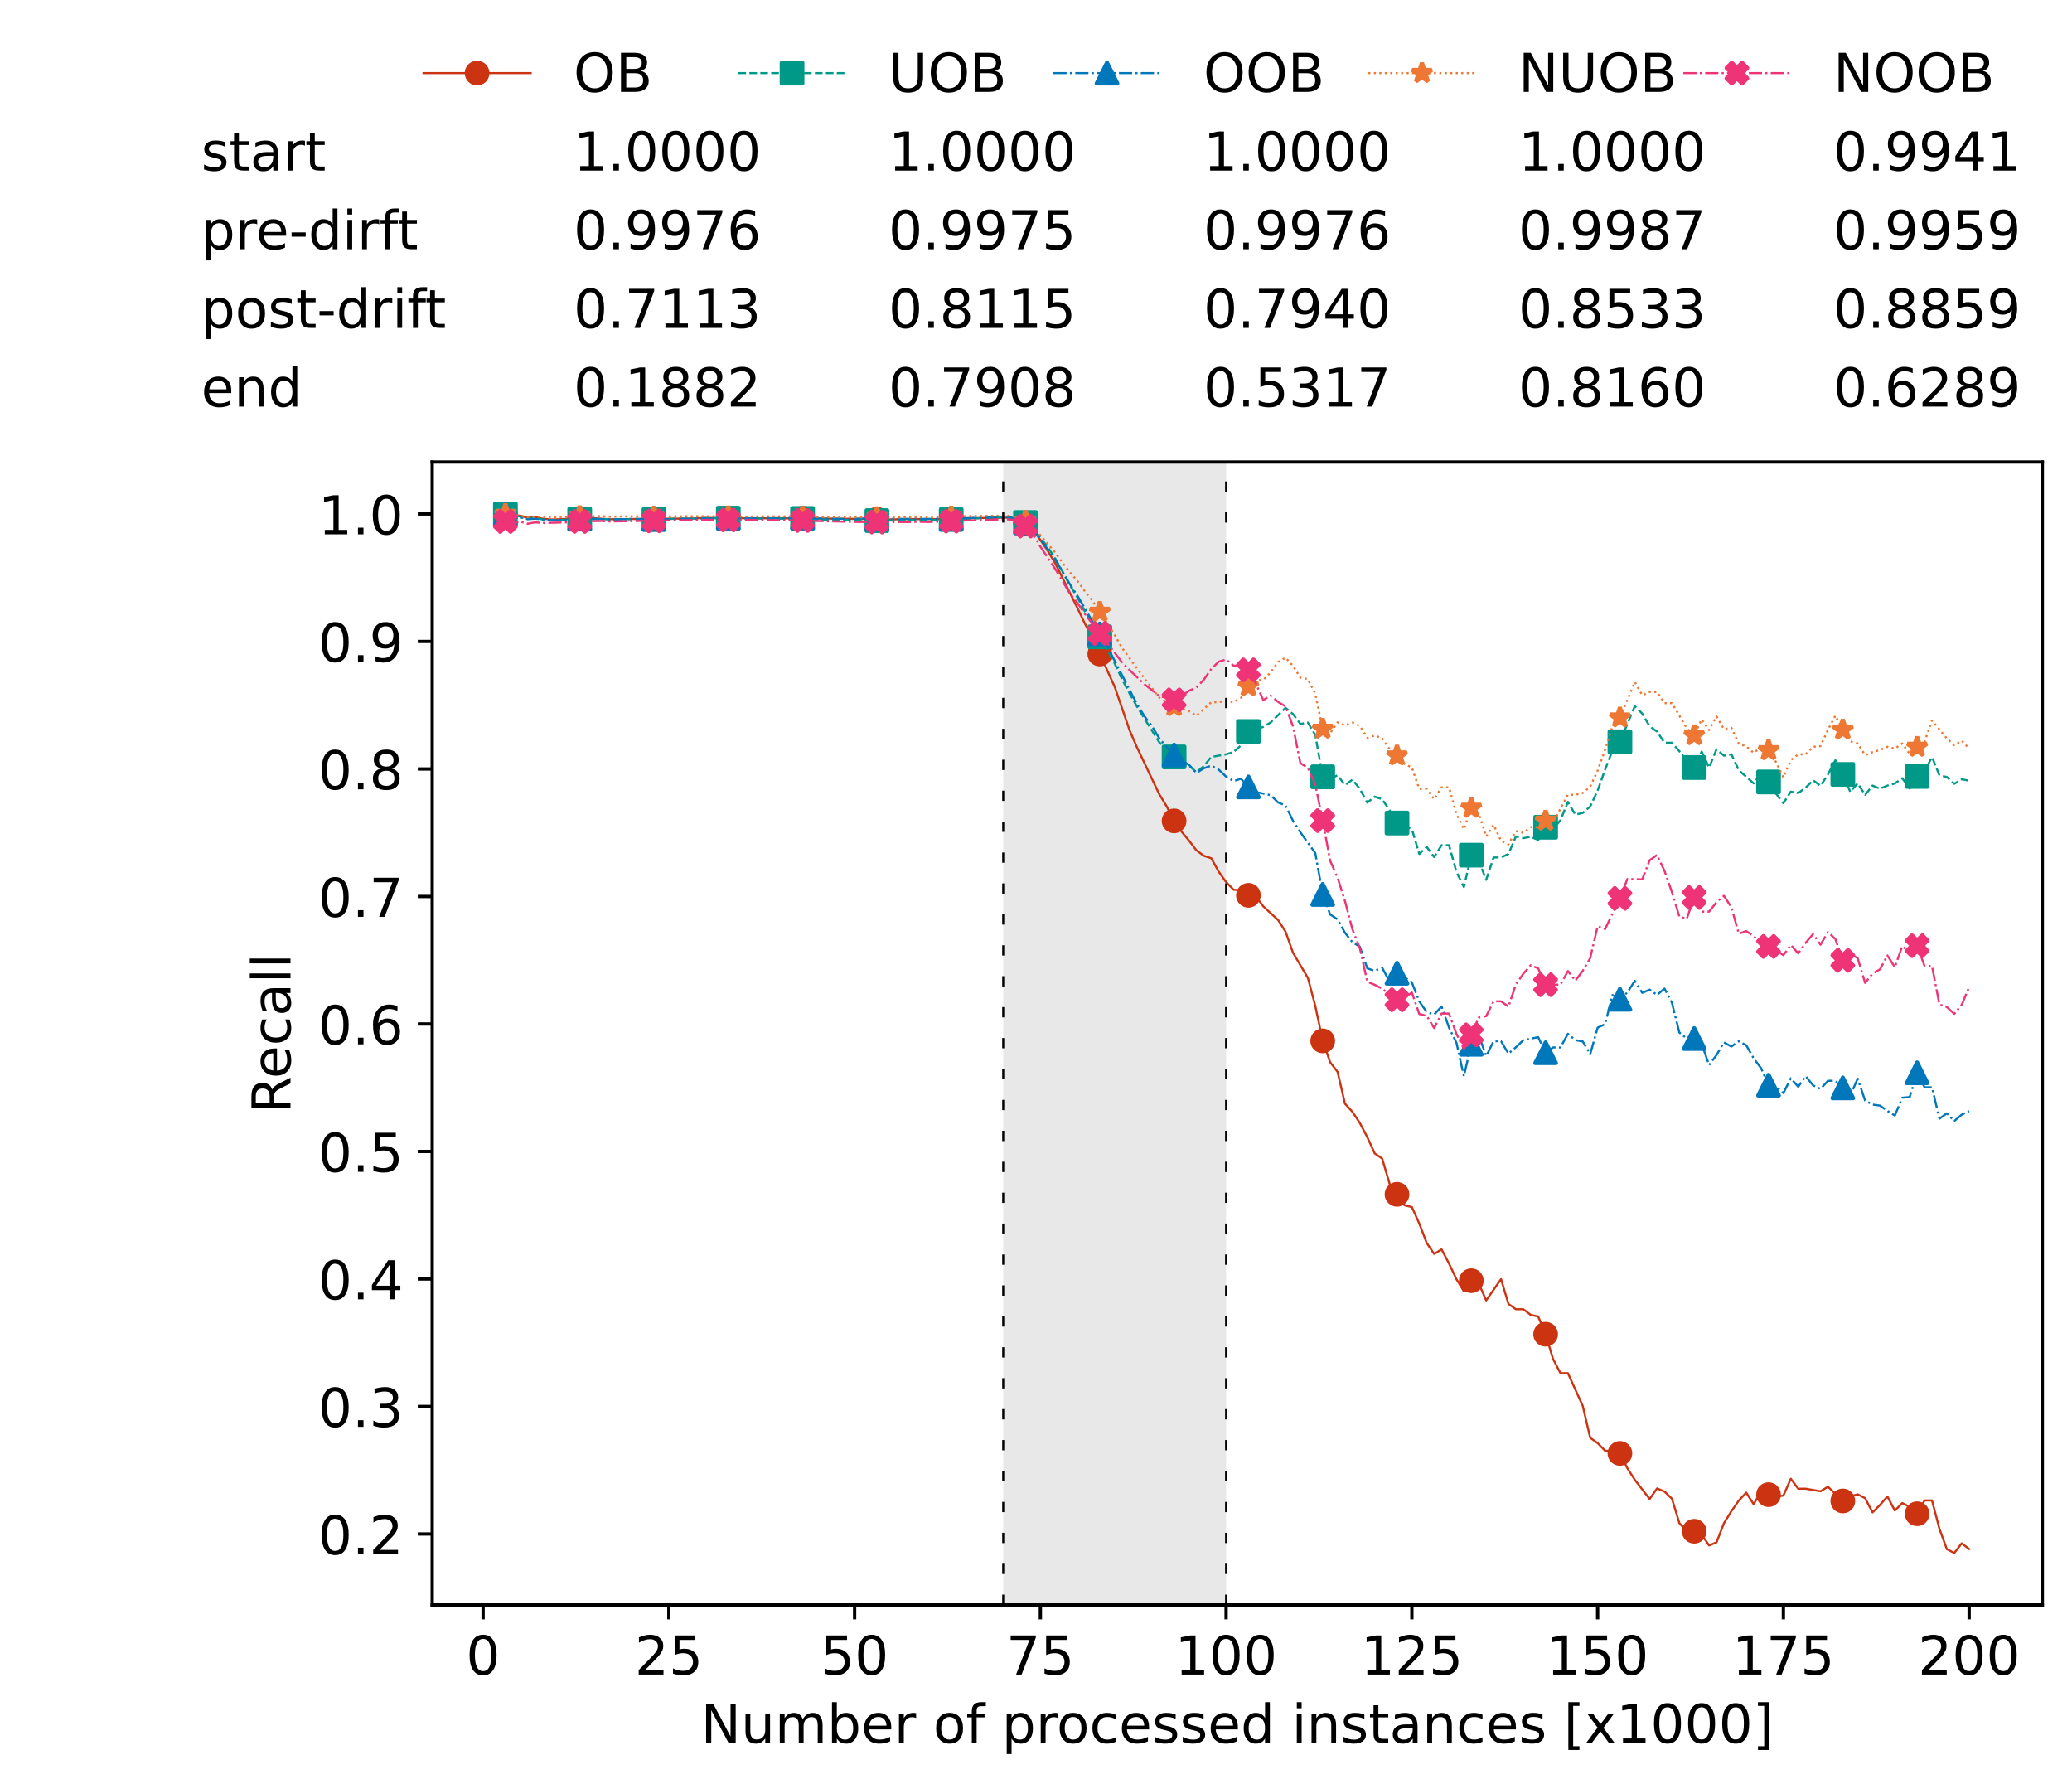 <?xml version="1.0" encoding="utf-8" standalone="no"?>
<!DOCTYPE svg PUBLIC "-//W3C//DTD SVG 1.1//EN"
  "http://www.w3.org/Graphics/SVG/1.1/DTD/svg11.dtd">
<!-- Created with matplotlib (https://matplotlib.org/) -->
<svg height="432.615pt" version="1.1" viewBox="0 0 502.65 432.615" width="502.65pt" xmlns="http://www.w3.org/2000/svg" xmlns:xlink="http://www.w3.org/1999/xlink">
 <defs>
  <style type="text/css">*{stroke-linecap:butt;stroke-linejoin:round;}</style>
 </defs>
 <g id="figure_1">
  <g id="patch_1">
   <path d="M 0 432.615 
L 502.65 432.615 
L 502.65 0 
L 0 0 
z
" style="fill:#ffffff;"/>
  </g>
  <g id="axes_1">
   <g id="patch_2">
    <path d="M 104.85 389.252 
L 495.45 389.252 
L 495.45 112.052 
L 104.85 112.052 
z
" style="fill:#ffffff;"/>
   </g>
   <g id="patch_3">
    <path clip-path="url(#pa88bd41274)" d="M 297.446 389.252 
L 297.446 112.052 
L 243.372 112.052 
L 243.372 389.252 
z
" style="fill:#d3d3d3;opacity:0.5;"/>
   </g>
   <g id="matplotlib.axis_1">
    <g id="xtick_1">
     <g id="line2d_1">
      <defs>
       <path d="M 0 0 
L 0 3.5 
" id="m53bf30c148" style="stroke:#000000;stroke-width:0.8;"/>
      </defs>
      <g>
       <use style="stroke:#000000;stroke-width:0.8;" x="117.197" xlink:href="#m53bf30c148" y="389.252"/>
      </g>
     </g>
     <g id="text_1">
      <!-- 0 -->
      <g transform="translate(113.061 406.13)scale(0.13 -0.13)">
       <defs>
        <path d="M 31.781 66.406 
Q 24.172 66.406 20.328 58.906 
Q 16.5 51.422 16.5 36.375 
Q 16.5 21.391 20.328 13.891 
Q 24.172 6.391 31.781 6.391 
Q 39.453 6.391 43.281 13.891 
Q 47.125 21.391 47.125 36.375 
Q 47.125 51.422 43.281 58.906 
Q 39.453 66.406 31.781 66.406 
z
M 31.781 74.219 
Q 44.047 74.219 50.516 64.516 
Q 56.984 54.828 56.984 36.375 
Q 56.984 17.969 50.516 8.266 
Q 44.047 -1.422 31.781 -1.422 
Q 19.531 -1.422 13.062 8.266 
Q 6.594 17.969 6.594 36.375 
Q 6.594 54.828 13.062 64.516 
Q 19.531 74.219 31.781 74.219 
z
" id="DejaVuSans-48"/>
       </defs>
       <use xlink:href="#DejaVuSans-48"/>
      </g>
     </g>
    </g>
    <g id="xtick_2">
     <g id="line2d_2">
      <g>
       <use style="stroke:#000000;stroke-width:0.8;" x="162.259" xlink:href="#m53bf30c148" y="389.252"/>
      </g>
     </g>
     <g id="text_2">
      <!-- 25 -->
      <g transform="translate(153.988 406.13)scale(0.13 -0.13)">
       <defs>
        <path d="M 19.188 8.297 
L 53.609 8.297 
L 53.609 0 
L 7.328 0 
L 7.328 8.297 
Q 12.938 14.109 22.625 23.891 
Q 32.328 33.688 34.812 36.531 
Q 39.547 41.844 41.422 45.531 
Q 43.312 49.219 43.312 52.781 
Q 43.312 58.594 39.234 62.25 
Q 35.156 65.922 28.609 65.922 
Q 23.969 65.922 18.812 64.312 
Q 13.672 62.703 7.812 59.422 
L 7.812 69.391 
Q 13.766 71.781 18.938 73 
Q 24.125 74.219 28.422 74.219 
Q 39.75 74.219 46.484 68.547 
Q 53.219 62.891 53.219 53.422 
Q 53.219 48.922 51.531 44.891 
Q 49.859 40.875 45.406 35.406 
Q 44.188 33.984 37.641 27.219 
Q 31.109 20.453 19.188 8.297 
z
" id="DejaVuSans-50"/>
        <path d="M 10.797 72.906 
L 49.516 72.906 
L 49.516 64.594 
L 19.828 64.594 
L 19.828 46.734 
Q 21.969 47.469 24.109 47.828 
Q 26.266 48.188 28.422 48.188 
Q 40.625 48.188 47.75 41.5 
Q 54.891 34.812 54.891 23.391 
Q 54.891 11.625 47.562 5.094 
Q 40.234 -1.422 26.906 -1.422 
Q 22.312 -1.422 17.547 -0.641 
Q 12.797 0.141 7.719 1.703 
L 7.719 11.625 
Q 12.109 9.234 16.797 8.062 
Q 21.484 6.891 26.703 6.891 
Q 35.156 6.891 40.078 11.328 
Q 45.016 15.766 45.016 23.391 
Q 45.016 31 40.078 35.438 
Q 35.156 39.891 26.703 39.891 
Q 22.75 39.891 18.812 39.016 
Q 14.891 38.141 10.797 36.281 
z
" id="DejaVuSans-53"/>
       </defs>
       <use xlink:href="#DejaVuSans-50"/>
       <use x="63.623" xlink:href="#DejaVuSans-53"/>
      </g>
     </g>
    </g>
    <g id="xtick_3">
     <g id="line2d_3">
      <g>
       <use style="stroke:#000000;stroke-width:0.8;" x="207.322" xlink:href="#m53bf30c148" y="389.252"/>
      </g>
     </g>
     <g id="text_3">
      <!-- 50 -->
      <g transform="translate(199.05 406.13)scale(0.13 -0.13)">
       <use xlink:href="#DejaVuSans-53"/>
       <use x="63.623" xlink:href="#DejaVuSans-48"/>
      </g>
     </g>
    </g>
    <g id="xtick_4">
     <g id="line2d_4">
      <g>
       <use style="stroke:#000000;stroke-width:0.8;" x="252.384" xlink:href="#m53bf30c148" y="389.252"/>
      </g>
     </g>
     <g id="text_4">
      <!-- 75 -->
      <g transform="translate(244.113 406.13)scale(0.13 -0.13)">
       <defs>
        <path d="M 8.203 72.906 
L 55.078 72.906 
L 55.078 68.703 
L 28.609 0 
L 18.312 0 
L 43.219 64.594 
L 8.203 64.594 
z
" id="DejaVuSans-55"/>
       </defs>
       <use xlink:href="#DejaVuSans-55"/>
       <use x="63.623" xlink:href="#DejaVuSans-53"/>
      </g>
     </g>
    </g>
    <g id="xtick_5">
     <g id="line2d_5">
      <g>
       <use style="stroke:#000000;stroke-width:0.8;" x="297.446" xlink:href="#m53bf30c148" y="389.252"/>
      </g>
     </g>
     <g id="text_5">
      <!-- 100 -->
      <g transform="translate(285.039 406.13)scale(0.13 -0.13)">
       <defs>
        <path d="M 12.406 8.297 
L 28.516 8.297 
L 28.516 63.922 
L 10.984 60.406 
L 10.984 69.391 
L 28.422 72.906 
L 38.281 72.906 
L 38.281 8.297 
L 54.391 8.297 
L 54.391 0 
L 12.406 0 
z
" id="DejaVuSans-49"/>
       </defs>
       <use xlink:href="#DejaVuSans-49"/>
       <use x="63.623" xlink:href="#DejaVuSans-48"/>
       <use x="127.246" xlink:href="#DejaVuSans-48"/>
      </g>
     </g>
    </g>
    <g id="xtick_6">
     <g id="line2d_6">
      <g>
       <use style="stroke:#000000;stroke-width:0.8;" x="342.509" xlink:href="#m53bf30c148" y="389.252"/>
      </g>
     </g>
     <g id="text_6">
      <!-- 125 -->
      <g transform="translate(330.102 406.13)scale(0.13 -0.13)">
       <use xlink:href="#DejaVuSans-49"/>
       <use x="63.623" xlink:href="#DejaVuSans-50"/>
       <use x="127.246" xlink:href="#DejaVuSans-53"/>
      </g>
     </g>
    </g>
    <g id="xtick_7">
     <g id="line2d_7">
      <g>
       <use style="stroke:#000000;stroke-width:0.8;" x="387.571" xlink:href="#m53bf30c148" y="389.252"/>
      </g>
     </g>
     <g id="text_7">
      <!-- 150 -->
      <g transform="translate(375.164 406.13)scale(0.13 -0.13)">
       <use xlink:href="#DejaVuSans-49"/>
       <use x="63.623" xlink:href="#DejaVuSans-53"/>
       <use x="127.246" xlink:href="#DejaVuSans-48"/>
      </g>
     </g>
    </g>
    <g id="xtick_8">
     <g id="line2d_8">
      <g>
       <use style="stroke:#000000;stroke-width:0.8;" x="432.633" xlink:href="#m53bf30c148" y="389.252"/>
      </g>
     </g>
     <g id="text_8">
      <!-- 175 -->
      <g transform="translate(420.226 406.13)scale(0.13 -0.13)">
       <use xlink:href="#DejaVuSans-49"/>
       <use x="63.623" xlink:href="#DejaVuSans-55"/>
       <use x="127.246" xlink:href="#DejaVuSans-53"/>
      </g>
     </g>
    </g>
    <g id="xtick_9">
     <g id="line2d_9">
      <g>
       <use style="stroke:#000000;stroke-width:0.8;" x="477.695" xlink:href="#m53bf30c148" y="389.252"/>
      </g>
     </g>
     <g id="text_9">
      <!-- 200 -->
      <g transform="translate(465.289 406.13)scale(0.13 -0.13)">
       <use xlink:href="#DejaVuSans-50"/>
       <use x="63.623" xlink:href="#DejaVuSans-48"/>
       <use x="127.246" xlink:href="#DejaVuSans-48"/>
      </g>
     </g>
    </g>
    <g id="text_10">
     <!-- Number of processed instances [x1000] -->
     <g transform="translate(170.025 422.711)scale(0.13 -0.13)">
      <defs>
       <path d="M 9.812 72.906 
L 23.094 72.906 
L 55.422 11.922 
L 55.422 72.906 
L 64.984 72.906 
L 64.984 0 
L 51.703 0 
L 19.391 60.984 
L 19.391 0 
L 9.812 0 
z
" id="DejaVuSans-78"/>
       <path d="M 8.5 21.578 
L 8.5 54.688 
L 17.484 54.688 
L 17.484 21.922 
Q 17.484 14.156 20.5 10.266 
Q 23.531 6.391 29.594 6.391 
Q 36.859 6.391 41.078 11.031 
Q 45.312 15.672 45.312 23.688 
L 45.312 54.688 
L 54.297 54.688 
L 54.297 0 
L 45.312 0 
L 45.312 8.406 
Q 42.047 3.422 37.719 1 
Q 33.406 -1.422 27.688 -1.422 
Q 18.266 -1.422 13.375 4.438 
Q 8.5 10.297 8.5 21.578 
z
M 31.109 56 
z
" id="DejaVuSans-117"/>
       <path d="M 52 44.188 
Q 55.375 50.25 60.062 53.125 
Q 64.75 56 71.094 56 
Q 79.641 56 84.281 50.016 
Q 88.922 44.047 88.922 33.016 
L 88.922 0 
L 79.891 0 
L 79.891 32.719 
Q 79.891 40.578 77.094 44.375 
Q 74.312 48.188 68.609 48.188 
Q 61.625 48.188 57.562 43.547 
Q 53.516 38.922 53.516 30.906 
L 53.516 0 
L 44.484 0 
L 44.484 32.719 
Q 44.484 40.625 41.703 44.406 
Q 38.922 48.188 33.109 48.188 
Q 26.219 48.188 22.156 43.531 
Q 18.109 38.875 18.109 30.906 
L 18.109 0 
L 9.078 0 
L 9.078 54.688 
L 18.109 54.688 
L 18.109 46.188 
Q 21.188 51.219 25.484 53.609 
Q 29.781 56 35.688 56 
Q 41.656 56 45.828 52.969 
Q 50 49.953 52 44.188 
z
" id="DejaVuSans-109"/>
       <path d="M 48.688 27.297 
Q 48.688 37.203 44.609 42.844 
Q 40.531 48.484 33.406 48.484 
Q 26.266 48.484 22.188 42.844 
Q 18.109 37.203 18.109 27.297 
Q 18.109 17.391 22.188 11.75 
Q 26.266 6.109 33.406 6.109 
Q 40.531 6.109 44.609 11.75 
Q 48.688 17.391 48.688 27.297 
z
M 18.109 46.391 
Q 20.953 51.266 25.266 53.625 
Q 29.594 56 35.594 56 
Q 45.562 56 51.781 48.094 
Q 58.016 40.188 58.016 27.297 
Q 58.016 14.406 51.781 6.484 
Q 45.562 -1.422 35.594 -1.422 
Q 29.594 -1.422 25.266 0.953 
Q 20.953 3.328 18.109 8.203 
L 18.109 0 
L 9.078 0 
L 9.078 75.984 
L 18.109 75.984 
z
" id="DejaVuSans-98"/>
       <path d="M 56.203 29.594 
L 56.203 25.203 
L 14.891 25.203 
Q 15.484 15.922 20.484 11.062 
Q 25.484 6.203 34.422 6.203 
Q 39.594 6.203 44.453 7.469 
Q 49.312 8.734 54.109 11.281 
L 54.109 2.781 
Q 49.266 0.734 44.188 -0.344 
Q 39.109 -1.422 33.891 -1.422 
Q 20.797 -1.422 13.156 6.188 
Q 5.516 13.812 5.516 26.812 
Q 5.516 40.234 12.766 48.109 
Q 20.016 56 32.328 56 
Q 43.359 56 49.781 48.891 
Q 56.203 41.797 56.203 29.594 
z
M 47.219 32.234 
Q 47.125 39.594 43.094 43.984 
Q 39.062 48.391 32.422 48.391 
Q 24.906 48.391 20.391 44.141 
Q 15.875 39.891 15.188 32.172 
z
" id="DejaVuSans-101"/>
       <path d="M 41.109 46.297 
Q 39.594 47.172 37.812 47.578 
Q 36.031 48 33.891 48 
Q 26.266 48 22.188 43.047 
Q 18.109 38.094 18.109 28.812 
L 18.109 0 
L 9.078 0 
L 9.078 54.688 
L 18.109 54.688 
L 18.109 46.188 
Q 20.953 51.172 25.484 53.578 
Q 30.031 56 36.531 56 
Q 37.453 56 38.578 55.875 
Q 39.703 55.766 41.062 55.516 
z
" id="DejaVuSans-114"/>
       <path id="DejaVuSans-32"/>
       <path d="M 30.609 48.391 
Q 23.391 48.391 19.188 42.75 
Q 14.984 37.109 14.984 27.297 
Q 14.984 17.484 19.156 11.844 
Q 23.344 6.203 30.609 6.203 
Q 37.797 6.203 41.984 11.859 
Q 46.188 17.531 46.188 27.297 
Q 46.188 37.016 41.984 42.703 
Q 37.797 48.391 30.609 48.391 
z
M 30.609 56 
Q 42.328 56 49.016 48.375 
Q 55.719 40.766 55.719 27.297 
Q 55.719 13.875 49.016 6.219 
Q 42.328 -1.422 30.609 -1.422 
Q 18.844 -1.422 12.172 6.219 
Q 5.516 13.875 5.516 27.297 
Q 5.516 40.766 12.172 48.375 
Q 18.844 56 30.609 56 
z
" id="DejaVuSans-111"/>
       <path d="M 37.109 75.984 
L 37.109 68.5 
L 28.516 68.5 
Q 23.688 68.5 21.797 66.547 
Q 19.922 64.594 19.922 59.516 
L 19.922 54.688 
L 34.719 54.688 
L 34.719 47.703 
L 19.922 47.703 
L 19.922 0 
L 10.891 0 
L 10.891 47.703 
L 2.297 47.703 
L 2.297 54.688 
L 10.891 54.688 
L 10.891 58.5 
Q 10.891 67.625 15.141 71.797 
Q 19.391 75.984 28.609 75.984 
z
" id="DejaVuSans-102"/>
       <path d="M 18.109 8.203 
L 18.109 -20.797 
L 9.078 -20.797 
L 9.078 54.688 
L 18.109 54.688 
L 18.109 46.391 
Q 20.953 51.266 25.266 53.625 
Q 29.594 56 35.594 56 
Q 45.562 56 51.781 48.094 
Q 58.016 40.188 58.016 27.297 
Q 58.016 14.406 51.781 6.484 
Q 45.562 -1.422 35.594 -1.422 
Q 29.594 -1.422 25.266 0.953 
Q 20.953 3.328 18.109 8.203 
z
M 48.688 27.297 
Q 48.688 37.203 44.609 42.844 
Q 40.531 48.484 33.406 48.484 
Q 26.266 48.484 22.188 42.844 
Q 18.109 37.203 18.109 27.297 
Q 18.109 17.391 22.188 11.75 
Q 26.266 6.109 33.406 6.109 
Q 40.531 6.109 44.609 11.75 
Q 48.688 17.391 48.688 27.297 
z
" id="DejaVuSans-112"/>
       <path d="M 48.781 52.594 
L 48.781 44.188 
Q 44.969 46.297 41.141 47.344 
Q 37.312 48.391 33.406 48.391 
Q 24.656 48.391 19.812 42.844 
Q 14.984 37.312 14.984 27.297 
Q 14.984 17.281 19.812 11.734 
Q 24.656 6.203 33.406 6.203 
Q 37.312 6.203 41.141 7.25 
Q 44.969 8.297 48.781 10.406 
L 48.781 2.094 
Q 45.016 0.344 40.984 -0.531 
Q 36.969 -1.422 32.422 -1.422 
Q 20.062 -1.422 12.781 6.344 
Q 5.516 14.109 5.516 27.297 
Q 5.516 40.672 12.859 48.328 
Q 20.219 56 33.016 56 
Q 37.156 56 41.109 55.141 
Q 45.062 54.297 48.781 52.594 
z
" id="DejaVuSans-99"/>
       <path d="M 44.281 53.078 
L 44.281 44.578 
Q 40.484 46.531 36.375 47.5 
Q 32.281 48.484 27.875 48.484 
Q 21.188 48.484 17.844 46.438 
Q 14.5 44.391 14.5 40.281 
Q 14.5 37.156 16.891 35.375 
Q 19.281 33.594 26.516 31.984 
L 29.594 31.297 
Q 39.156 29.25 43.188 25.516 
Q 47.219 21.781 47.219 15.094 
Q 47.219 7.469 41.188 3.016 
Q 35.156 -1.422 24.609 -1.422 
Q 20.219 -1.422 15.453 -0.562 
Q 10.688 0.297 5.422 2 
L 5.422 11.281 
Q 10.406 8.688 15.234 7.391 
Q 20.062 6.109 24.812 6.109 
Q 31.156 6.109 34.562 8.281 
Q 37.984 10.453 37.984 14.406 
Q 37.984 18.062 35.516 20.016 
Q 33.062 21.969 24.703 23.781 
L 21.578 24.516 
Q 13.234 26.266 9.516 29.906 
Q 5.812 33.547 5.812 39.891 
Q 5.812 47.609 11.281 51.797 
Q 16.75 56 26.812 56 
Q 31.781 56 36.172 55.266 
Q 40.578 54.547 44.281 53.078 
z
" id="DejaVuSans-115"/>
       <path d="M 45.406 46.391 
L 45.406 75.984 
L 54.391 75.984 
L 54.391 0 
L 45.406 0 
L 45.406 8.203 
Q 42.578 3.328 38.25 0.953 
Q 33.938 -1.422 27.875 -1.422 
Q 17.969 -1.422 11.734 6.484 
Q 5.516 14.406 5.516 27.297 
Q 5.516 40.188 11.734 48.094 
Q 17.969 56 27.875 56 
Q 33.938 56 38.25 53.625 
Q 42.578 51.266 45.406 46.391 
z
M 14.797 27.297 
Q 14.797 17.391 18.875 11.75 
Q 22.953 6.109 30.078 6.109 
Q 37.203 6.109 41.297 11.75 
Q 45.406 17.391 45.406 27.297 
Q 45.406 37.203 41.297 42.844 
Q 37.203 48.484 30.078 48.484 
Q 22.953 48.484 18.875 42.844 
Q 14.797 37.203 14.797 27.297 
z
" id="DejaVuSans-100"/>
       <path d="M 9.422 54.688 
L 18.406 54.688 
L 18.406 0 
L 9.422 0 
z
M 9.422 75.984 
L 18.406 75.984 
L 18.406 64.594 
L 9.422 64.594 
z
" id="DejaVuSans-105"/>
       <path d="M 54.891 33.016 
L 54.891 0 
L 45.906 0 
L 45.906 32.719 
Q 45.906 40.484 42.875 44.328 
Q 39.844 48.188 33.797 48.188 
Q 26.516 48.188 22.312 43.547 
Q 18.109 38.922 18.109 30.906 
L 18.109 0 
L 9.078 0 
L 9.078 54.688 
L 18.109 54.688 
L 18.109 46.188 
Q 21.344 51.125 25.703 53.562 
Q 30.078 56 35.797 56 
Q 45.219 56 50.047 50.172 
Q 54.891 44.344 54.891 33.016 
z
" id="DejaVuSans-110"/>
       <path d="M 18.312 70.219 
L 18.312 54.688 
L 36.812 54.688 
L 36.812 47.703 
L 18.312 47.703 
L 18.312 18.016 
Q 18.312 11.328 20.141 9.422 
Q 21.969 7.516 27.594 7.516 
L 36.812 7.516 
L 36.812 0 
L 27.594 0 
Q 17.188 0 13.234 3.875 
Q 9.281 7.766 9.281 18.016 
L 9.281 47.703 
L 2.688 47.703 
L 2.688 54.688 
L 9.281 54.688 
L 9.281 70.219 
z
" id="DejaVuSans-116"/>
       <path d="M 34.281 27.484 
Q 23.391 27.484 19.188 25 
Q 14.984 22.516 14.984 16.5 
Q 14.984 11.719 18.141 8.906 
Q 21.297 6.109 26.703 6.109 
Q 34.188 6.109 38.703 11.406 
Q 43.219 16.703 43.219 25.484 
L 43.219 27.484 
z
M 52.203 31.203 
L 52.203 0 
L 43.219 0 
L 43.219 8.297 
Q 40.141 3.328 35.547 0.953 
Q 30.953 -1.422 24.312 -1.422 
Q 15.922 -1.422 10.953 3.297 
Q 6 8.016 6 15.922 
Q 6 25.141 12.172 29.828 
Q 18.359 34.516 30.609 34.516 
L 43.219 34.516 
L 43.219 35.406 
Q 43.219 41.609 39.141 45 
Q 35.062 48.391 27.688 48.391 
Q 23 48.391 18.547 47.266 
Q 14.109 46.141 10.016 43.891 
L 10.016 52.203 
Q 14.938 54.109 19.578 55.047 
Q 24.219 56 28.609 56 
Q 40.484 56 46.344 49.844 
Q 52.203 43.703 52.203 31.203 
z
" id="DejaVuSans-97"/>
       <path d="M 8.594 75.984 
L 29.297 75.984 
L 29.297 69 
L 17.578 69 
L 17.578 -6.203 
L 29.297 -6.203 
L 29.297 -13.188 
L 8.594 -13.188 
z
" id="DejaVuSans-91"/>
       <path d="M 54.891 54.688 
L 35.109 28.078 
L 55.906 0 
L 45.312 0 
L 29.391 21.484 
L 13.484 0 
L 2.875 0 
L 24.125 28.609 
L 4.688 54.688 
L 15.281 54.688 
L 29.781 35.203 
L 44.281 54.688 
z
" id="DejaVuSans-120"/>
       <path d="M 30.422 75.984 
L 30.422 -13.188 
L 9.719 -13.188 
L 9.719 -6.203 
L 21.391 -6.203 
L 21.391 69 
L 9.719 69 
L 9.719 75.984 
z
" id="DejaVuSans-93"/>
      </defs>
      <use xlink:href="#DejaVuSans-78"/>
      <use x="74.805" xlink:href="#DejaVuSans-117"/>
      <use x="138.184" xlink:href="#DejaVuSans-109"/>
      <use x="235.596" xlink:href="#DejaVuSans-98"/>
      <use x="299.072" xlink:href="#DejaVuSans-101"/>
      <use x="360.596" xlink:href="#DejaVuSans-114"/>
      <use x="401.709" xlink:href="#DejaVuSans-32"/>
      <use x="433.496" xlink:href="#DejaVuSans-111"/>
      <use x="494.678" xlink:href="#DejaVuSans-102"/>
      <use x="529.883" xlink:href="#DejaVuSans-32"/>
      <use x="561.67" xlink:href="#DejaVuSans-112"/>
      <use x="625.146" xlink:href="#DejaVuSans-114"/>
      <use x="664.01" xlink:href="#DejaVuSans-111"/>
      <use x="725.191" xlink:href="#DejaVuSans-99"/>
      <use x="780.172" xlink:href="#DejaVuSans-101"/>
      <use x="841.695" xlink:href="#DejaVuSans-115"/>
      <use x="893.795" xlink:href="#DejaVuSans-115"/>
      <use x="945.895" xlink:href="#DejaVuSans-101"/>
      <use x="1007.418" xlink:href="#DejaVuSans-100"/>
      <use x="1070.895" xlink:href="#DejaVuSans-32"/>
      <use x="1102.682" xlink:href="#DejaVuSans-105"/>
      <use x="1130.465" xlink:href="#DejaVuSans-110"/>
      <use x="1193.844" xlink:href="#DejaVuSans-115"/>
      <use x="1245.943" xlink:href="#DejaVuSans-116"/>
      <use x="1285.152" xlink:href="#DejaVuSans-97"/>
      <use x="1346.432" xlink:href="#DejaVuSans-110"/>
      <use x="1409.811" xlink:href="#DejaVuSans-99"/>
      <use x="1464.791" xlink:href="#DejaVuSans-101"/>
      <use x="1526.314" xlink:href="#DejaVuSans-115"/>
      <use x="1578.414" xlink:href="#DejaVuSans-32"/>
      <use x="1610.201" xlink:href="#DejaVuSans-91"/>
      <use x="1649.215" xlink:href="#DejaVuSans-120"/>
      <use x="1708.395" xlink:href="#DejaVuSans-49"/>
      <use x="1772.018" xlink:href="#DejaVuSans-48"/>
      <use x="1835.641" xlink:href="#DejaVuSans-48"/>
      <use x="1899.264" xlink:href="#DejaVuSans-48"/>
      <use x="1962.887" xlink:href="#DejaVuSans-93"/>
     </g>
    </g>
   </g>
   <g id="matplotlib.axis_2">
    <g id="ytick_1">
     <g id="line2d_10">
      <defs>
       <path d="M 0 0 
L -3.5 0 
" id="mf062d27402" style="stroke:#000000;stroke-width:0.8;"/>
      </defs>
      <g>
       <use style="stroke:#000000;stroke-width:0.8;" x="104.85" xlink:href="#mf062d27402" y="372.043"/>
      </g>
     </g>
     <g id="text_11">
      <!-- 0.2 -->
      <g transform="translate(77.176 376.982)scale(0.13 -0.13)">
       <defs>
        <path d="M 10.688 12.406 
L 21 12.406 
L 21 0 
L 10.688 0 
z
" id="DejaVuSans-46"/>
       </defs>
       <use xlink:href="#DejaVuSans-48"/>
       <use x="63.623" xlink:href="#DejaVuSans-46"/>
       <use x="95.41" xlink:href="#DejaVuSans-50"/>
      </g>
     </g>
    </g>
    <g id="ytick_2">
     <g id="line2d_11">
      <g>
       <use style="stroke:#000000;stroke-width:0.8;" x="104.85" xlink:href="#mf062d27402" y="341.119"/>
      </g>
     </g>
     <g id="text_12">
      <!-- 0.3 -->
      <g transform="translate(77.176 346.058)scale(0.13 -0.13)">
       <defs>
        <path d="M 40.578 39.312 
Q 47.656 37.797 51.625 33 
Q 55.609 28.219 55.609 21.188 
Q 55.609 10.406 48.188 4.484 
Q 40.766 -1.422 27.094 -1.422 
Q 22.516 -1.422 17.656 -0.516 
Q 12.797 0.391 7.625 2.203 
L 7.625 11.719 
Q 11.719 9.328 16.594 8.109 
Q 21.484 6.891 26.812 6.891 
Q 36.078 6.891 40.938 10.547 
Q 45.797 14.203 45.797 21.188 
Q 45.797 27.641 41.281 31.266 
Q 36.766 34.906 28.719 34.906 
L 20.219 34.906 
L 20.219 43.016 
L 29.109 43.016 
Q 36.375 43.016 40.234 45.922 
Q 44.094 48.828 44.094 54.297 
Q 44.094 59.906 40.109 62.906 
Q 36.141 65.922 28.719 65.922 
Q 24.656 65.922 20.016 65.031 
Q 15.375 64.156 9.812 62.312 
L 9.812 71.094 
Q 15.438 72.656 20.344 73.438 
Q 25.25 74.219 29.594 74.219 
Q 40.828 74.219 47.359 69.109 
Q 53.906 64.016 53.906 55.328 
Q 53.906 49.266 50.438 45.094 
Q 46.969 40.922 40.578 39.312 
z
" id="DejaVuSans-51"/>
       </defs>
       <use xlink:href="#DejaVuSans-48"/>
       <use x="63.623" xlink:href="#DejaVuSans-46"/>
       <use x="95.41" xlink:href="#DejaVuSans-51"/>
      </g>
     </g>
    </g>
    <g id="ytick_3">
     <g id="line2d_12">
      <g>
       <use style="stroke:#000000;stroke-width:0.8;" x="104.85" xlink:href="#mf062d27402" y="310.195"/>
      </g>
     </g>
     <g id="text_13">
      <!-- 0.4 -->
      <g transform="translate(77.176 315.134)scale(0.13 -0.13)">
       <defs>
        <path d="M 37.797 64.312 
L 12.891 25.391 
L 37.797 25.391 
z
M 35.203 72.906 
L 47.609 72.906 
L 47.609 25.391 
L 58.016 25.391 
L 58.016 17.188 
L 47.609 17.188 
L 47.609 0 
L 37.797 0 
L 37.797 17.188 
L 4.891 17.188 
L 4.891 26.703 
z
" id="DejaVuSans-52"/>
       </defs>
       <use xlink:href="#DejaVuSans-48"/>
       <use x="63.623" xlink:href="#DejaVuSans-46"/>
       <use x="95.41" xlink:href="#DejaVuSans-52"/>
      </g>
     </g>
    </g>
    <g id="ytick_4">
     <g id="line2d_13">
      <g>
       <use style="stroke:#000000;stroke-width:0.8;" x="104.85" xlink:href="#mf062d27402" y="279.271"/>
      </g>
     </g>
     <g id="text_14">
      <!-- 0.5 -->
      <g transform="translate(77.176 284.21)scale(0.13 -0.13)">
       <use xlink:href="#DejaVuSans-48"/>
       <use x="63.623" xlink:href="#DejaVuSans-46"/>
       <use x="95.41" xlink:href="#DejaVuSans-53"/>
      </g>
     </g>
    </g>
    <g id="ytick_5">
     <g id="line2d_14">
      <g>
       <use style="stroke:#000000;stroke-width:0.8;" x="104.85" xlink:href="#mf062d27402" y="248.347"/>
      </g>
     </g>
     <g id="text_15">
      <!-- 0.6 -->
      <g transform="translate(77.176 253.286)scale(0.13 -0.13)">
       <defs>
        <path d="M 33.016 40.375 
Q 26.375 40.375 22.484 35.828 
Q 18.609 31.297 18.609 23.391 
Q 18.609 15.531 22.484 10.953 
Q 26.375 6.391 33.016 6.391 
Q 39.656 6.391 43.531 10.953 
Q 47.406 15.531 47.406 23.391 
Q 47.406 31.297 43.531 35.828 
Q 39.656 40.375 33.016 40.375 
z
M 52.594 71.297 
L 52.594 62.312 
Q 48.875 64.062 45.094 64.984 
Q 41.312 65.922 37.594 65.922 
Q 27.828 65.922 22.672 59.328 
Q 17.531 52.734 16.797 39.406 
Q 19.672 43.656 24.016 45.922 
Q 28.375 48.188 33.594 48.188 
Q 44.578 48.188 50.953 41.516 
Q 57.328 34.859 57.328 23.391 
Q 57.328 12.156 50.688 5.359 
Q 44.047 -1.422 33.016 -1.422 
Q 20.359 -1.422 13.672 8.266 
Q 6.984 17.969 6.984 36.375 
Q 6.984 53.656 15.188 63.938 
Q 23.391 74.219 37.203 74.219 
Q 40.922 74.219 44.703 73.484 
Q 48.484 72.75 52.594 71.297 
z
" id="DejaVuSans-54"/>
       </defs>
       <use xlink:href="#DejaVuSans-48"/>
       <use x="63.623" xlink:href="#DejaVuSans-46"/>
       <use x="95.41" xlink:href="#DejaVuSans-54"/>
      </g>
     </g>
    </g>
    <g id="ytick_6">
     <g id="line2d_15">
      <g>
       <use style="stroke:#000000;stroke-width:0.8;" x="104.85" xlink:href="#mf062d27402" y="217.424"/>
      </g>
     </g>
     <g id="text_16">
      <!-- 0.7 -->
      <g transform="translate(77.176 222.363)scale(0.13 -0.13)">
       <use xlink:href="#DejaVuSans-48"/>
       <use x="63.623" xlink:href="#DejaVuSans-46"/>
       <use x="95.41" xlink:href="#DejaVuSans-55"/>
      </g>
     </g>
    </g>
    <g id="ytick_7">
     <g id="line2d_16">
      <g>
       <use style="stroke:#000000;stroke-width:0.8;" x="104.85" xlink:href="#mf062d27402" y="186.5"/>
      </g>
     </g>
     <g id="text_17">
      <!-- 0.8 -->
      <g transform="translate(77.176 191.439)scale(0.13 -0.13)">
       <defs>
        <path d="M 31.781 34.625 
Q 24.75 34.625 20.719 30.859 
Q 16.703 27.094 16.703 20.516 
Q 16.703 13.922 20.719 10.156 
Q 24.75 6.391 31.781 6.391 
Q 38.812 6.391 42.859 10.172 
Q 46.922 13.969 46.922 20.516 
Q 46.922 27.094 42.891 30.859 
Q 38.875 34.625 31.781 34.625 
z
M 21.922 38.812 
Q 15.578 40.375 12.031 44.719 
Q 8.5 49.078 8.5 55.328 
Q 8.5 64.062 14.719 69.141 
Q 20.953 74.219 31.781 74.219 
Q 42.672 74.219 48.875 69.141 
Q 55.078 64.062 55.078 55.328 
Q 55.078 49.078 51.531 44.719 
Q 48 40.375 41.703 38.812 
Q 48.828 37.156 52.797 32.312 
Q 56.781 27.484 56.781 20.516 
Q 56.781 9.906 50.312 4.234 
Q 43.844 -1.422 31.781 -1.422 
Q 19.734 -1.422 13.25 4.234 
Q 6.781 9.906 6.781 20.516 
Q 6.781 27.484 10.781 32.312 
Q 14.797 37.156 21.922 38.812 
z
M 18.312 54.391 
Q 18.312 48.734 21.844 45.562 
Q 25.391 42.391 31.781 42.391 
Q 38.141 42.391 41.719 45.562 
Q 45.312 48.734 45.312 54.391 
Q 45.312 60.062 41.719 63.234 
Q 38.141 66.406 31.781 66.406 
Q 25.391 66.406 21.844 63.234 
Q 18.312 60.062 18.312 54.391 
z
" id="DejaVuSans-56"/>
       </defs>
       <use xlink:href="#DejaVuSans-48"/>
       <use x="63.623" xlink:href="#DejaVuSans-46"/>
       <use x="95.41" xlink:href="#DejaVuSans-56"/>
      </g>
     </g>
    </g>
    <g id="ytick_8">
     <g id="line2d_17">
      <g>
       <use style="stroke:#000000;stroke-width:0.8;" x="104.85" xlink:href="#mf062d27402" y="155.576"/>
      </g>
     </g>
     <g id="text_18">
      <!-- 0.9 -->
      <g transform="translate(77.176 160.515)scale(0.13 -0.13)">
       <defs>
        <path d="M 10.984 1.516 
L 10.984 10.5 
Q 14.703 8.734 18.5 7.812 
Q 22.312 6.891 25.984 6.891 
Q 35.75 6.891 40.891 13.453 
Q 46.047 20.016 46.781 33.406 
Q 43.953 29.203 39.594 26.953 
Q 35.25 24.703 29.984 24.703 
Q 19.047 24.703 12.672 31.312 
Q 6.297 37.938 6.297 49.422 
Q 6.297 60.641 12.938 67.422 
Q 19.578 74.219 30.609 74.219 
Q 43.266 74.219 49.922 64.516 
Q 56.594 54.828 56.594 36.375 
Q 56.594 19.141 48.406 8.859 
Q 40.234 -1.422 26.422 -1.422 
Q 22.703 -1.422 18.891 -0.688 
Q 15.094 0.047 10.984 1.516 
z
M 30.609 32.422 
Q 37.25 32.422 41.125 36.953 
Q 45.016 41.5 45.016 49.422 
Q 45.016 57.281 41.125 61.844 
Q 37.25 66.406 30.609 66.406 
Q 23.969 66.406 20.094 61.844 
Q 16.219 57.281 16.219 49.422 
Q 16.219 41.5 20.094 36.953 
Q 23.969 32.422 30.609 32.422 
z
" id="DejaVuSans-57"/>
       </defs>
       <use xlink:href="#DejaVuSans-48"/>
       <use x="63.623" xlink:href="#DejaVuSans-46"/>
       <use x="95.41" xlink:href="#DejaVuSans-57"/>
      </g>
     </g>
    </g>
    <g id="ytick_9">
     <g id="line2d_18">
      <g>
       <use style="stroke:#000000;stroke-width:0.8;" x="104.85" xlink:href="#mf062d27402" y="124.652"/>
      </g>
     </g>
     <g id="text_19">
      <!-- 1.0 -->
      <g transform="translate(77.176 129.591)scale(0.13 -0.13)">
       <use xlink:href="#DejaVuSans-49"/>
       <use x="63.623" xlink:href="#DejaVuSans-46"/>
       <use x="95.41" xlink:href="#DejaVuSans-48"/>
      </g>
     </g>
    </g>
    <g id="text_20">
     <!-- Recall -->
     <g transform="translate(70.472 270.044)rotate(-90)scale(0.13 -0.13)">
      <defs>
       <path d="M 44.391 34.188 
Q 47.562 33.109 50.562 29.594 
Q 53.562 26.078 56.594 19.922 
L 66.609 0 
L 56 0 
L 46.688 18.703 
Q 43.062 26.031 39.672 28.422 
Q 36.281 30.812 30.422 30.812 
L 19.672 30.812 
L 19.672 0 
L 9.812 0 
L 9.812 72.906 
L 32.078 72.906 
Q 44.578 72.906 50.734 67.672 
Q 56.891 62.453 56.891 51.906 
Q 56.891 45.016 53.688 40.469 
Q 50.484 35.938 44.391 34.188 
z
M 19.672 64.797 
L 19.672 38.922 
L 32.078 38.922 
Q 39.203 38.922 42.844 42.219 
Q 46.484 45.516 46.484 51.906 
Q 46.484 58.297 42.844 61.547 
Q 39.203 64.797 32.078 64.797 
z
" id="DejaVuSans-82"/>
       <path d="M 9.422 75.984 
L 18.406 75.984 
L 18.406 0 
L 9.422 0 
z
" id="DejaVuSans-108"/>
      </defs>
      <use xlink:href="#DejaVuSans-82"/>
      <use x="64.982" xlink:href="#DejaVuSans-101"/>
      <use x="126.506" xlink:href="#DejaVuSans-99"/>
      <use x="181.486" xlink:href="#DejaVuSans-97"/>
      <use x="242.766" xlink:href="#DejaVuSans-108"/>
      <use x="270.549" xlink:href="#DejaVuSans-108"/>
     </g>
    </g>
   </g>
   <g id="line2d_19"/>
   <g id="line2d_20"/>
   <g id="line2d_21"/>
   <g id="line2d_22"/>
   <g id="line2d_23"/>
   <g id="line2d_24">
    <path clip-path="url(#pa88bd41274)" d="M 122.605 124.652 
L 124.407 124.971 
L 126.21 125.068 
L 128.012 125.615 
L 129.815 125.422 
L 131.617 125.795 
L 133.419 125.983 
L 135.222 125.963 
L 138.827 125.766 
L 144.234 125.709 
L 147.839 125.938 
L 155.049 125.857 
L 167.667 125.76 
L 171.272 125.609 
L 174.877 125.668 
L 198.309 125.744 
L 216.334 125.97 
L 219.939 125.92 
L 228.952 125.9 
L 232.557 125.717 
L 245.174 125.544 
L 246.976 126.032 
L 248.779 126.912 
L 250.581 128.308 
L 254.186 133.627 
L 255.989 136.624 
L 261.396 147.492 
L 263.199 151.27 
L 265.001 154.669 
L 270.409 166.558 
L 274.014 177.073 
L 275.816 181.251 
L 281.224 192.617 
L 283.026 195.569 
L 284.829 199.089 
L 286.631 201.704 
L 288.434 203.861 
L 290.236 206.235 
L 292.039 207.565 
L 293.841 208.154 
L 295.644 211.401 
L 297.446 213.936 
L 299.249 215.78 
L 301.051 215.949 
L 302.854 217.145 
L 304.656 217.398 
L 306.459 219.817 
L 310.064 223.141 
L 311.866 225.959 
L 313.669 231.071 
L 317.274 237.155 
L 319.076 243.964 
L 320.879 252.448 
L 322.681 257.62 
L 324.484 259.963 
L 326.286 267.694 
L 328.089 269.655 
L 329.891 272.364 
L 331.694 275.8 
L 333.496 279.742 
L 335.299 280.991 
L 337.101 287.087 
L 340.706 292.319 
L 342.509 292.748 
L 344.311 296.764 
L 346.114 301.489 
L 347.916 304.124 
L 349.719 303.02 
L 351.521 306.456 
L 353.324 310.251 
L 355.126 313.196 
L 356.928 310.619 
L 358.731 311.282 
L 360.533 315.391 
L 364.138 310.237 
L 365.941 316.25 
L 367.743 317.538 
L 369.546 317.538 
L 371.348 318.912 
L 373.151 319.299 
L 374.953 323.594 
L 376.756 329.607 
L 378.558 333.043 
L 380.361 333.043 
L 383.966 340.989 
L 385.768 348.72 
L 387.571 350.008 
L 389.373 351.836 
L 391.176 351.983 
L 392.978 352.498 
L 394.781 356.088 
L 396.583 358.899 
L 400.188 363.561 
L 401.991 360.984 
L 403.793 361.757 
L 405.596 363.475 
L 407.398 369.402 
L 409.201 371.378 
L 411.003 371.378 
L 412.806 372.237 
L 414.608 374.814 
L 416.411 374.077 
L 418.213 369.439 
L 420.016 366.518 
L 421.818 363.941 
L 423.621 362.009 
L 425.423 364.82 
L 427.226 361.727 
L 429.028 362.501 
L 430.831 363.028 
L 432.633 362.715 
L 434.436 358.655 
L 436.238 361.06 
L 438.041 361.06 
L 441.646 361.684 
L 443.448 360.594 
L 447.053 364.03 
L 448.856 362.937 
L 450.658 362.422 
L 452.461 363.359 
L 454.263 366.808 
L 456.066 365.004 
L 457.868 362.942 
L 459.671 366.362 
L 461.473 364.543 
L 463.276 365.48 
L 465.078 367.136 
L 466.881 363.904 
L 468.683 363.904 
L 470.485 370.775 
L 472.288 375.715 
L 474.09 376.652 
L 475.893 374.309 
L 477.695 375.683 
L 477.695 375.683 
" style="fill:none;stroke:#cc3311;stroke-linecap:square;stroke-width:0.5;"/>
    <defs>
     <path d="M 0 2.5 
C 0.663 2.5 1.299 2.237 1.768 1.768 
C 2.237 1.299 2.5 0.663 2.5 0 
C 2.5 -0.663 2.237 -1.299 1.768 -1.768 
C 1.299 -2.237 0.663 -2.5 0 -2.5 
C -0.663 -2.5 -1.299 -2.237 -1.768 -1.768 
C -2.237 -1.299 -2.5 -0.663 -2.5 0 
C -2.5 0.663 -2.237 1.299 -1.768 1.768 
C -1.299 2.237 -0.663 2.5 0 2.5 
z
" id="m0eedbe990e" style="stroke:#cc3311;"/>
    </defs>
    <g clip-path="url(#pa88bd41274)">
     <use style="fill:#cc3311;stroke:#cc3311;" x="122.605" xlink:href="#m0eedbe990e" y="124.652"/>
     <use style="fill:#cc3311;stroke:#cc3311;" x="140.629" xlink:href="#m0eedbe990e" y="125.723"/>
     <use style="fill:#cc3311;stroke:#cc3311;" x="158.654" xlink:href="#m0eedbe990e" y="125.889"/>
     <use style="fill:#cc3311;stroke:#cc3311;" x="176.679" xlink:href="#m0eedbe990e" y="125.667"/>
     <use style="fill:#cc3311;stroke:#cc3311;" x="194.704" xlink:href="#m0eedbe990e" y="125.679"/>
     <use style="fill:#cc3311;stroke:#cc3311;" x="212.729" xlink:href="#m0eedbe990e" y="125.929"/>
     <use style="fill:#cc3311;stroke:#cc3311;" x="230.754" xlink:href="#m0eedbe990e" y="125.779"/>
     <use style="fill:#cc3311;stroke:#cc3311;" x="248.779" xlink:href="#m0eedbe990e" y="126.912"/>
     <use style="fill:#cc3311;stroke:#cc3311;" x="266.804" xlink:href="#m0eedbe990e" y="158.627"/>
     <use style="fill:#cc3311;stroke:#cc3311;" x="284.829" xlink:href="#m0eedbe990e" y="199.089"/>
     <use style="fill:#cc3311;stroke:#cc3311;" x="302.854" xlink:href="#m0eedbe990e" y="217.145"/>
     <use style="fill:#cc3311;stroke:#cc3311;" x="320.879" xlink:href="#m0eedbe990e" y="252.448"/>
     <use style="fill:#cc3311;stroke:#cc3311;" x="338.904" xlink:href="#m0eedbe990e" y="289.664"/>
     <use style="fill:#cc3311;stroke:#cc3311;" x="356.928" xlink:href="#m0eedbe990e" y="310.619"/>
     <use style="fill:#cc3311;stroke:#cc3311;" x="374.953" xlink:href="#m0eedbe990e" y="323.594"/>
     <use style="fill:#cc3311;stroke:#cc3311;" x="392.978" xlink:href="#m0eedbe990e" y="352.498"/>
     <use style="fill:#cc3311;stroke:#cc3311;" x="411.003" xlink:href="#m0eedbe990e" y="371.378"/>
     <use style="fill:#cc3311;stroke:#cc3311;" x="429.028" xlink:href="#m0eedbe990e" y="362.501"/>
     <use style="fill:#cc3311;stroke:#cc3311;" x="447.053" xlink:href="#m0eedbe990e" y="364.03"/>
     <use style="fill:#cc3311;stroke:#cc3311;" x="465.078" xlink:href="#m0eedbe990e" y="367.136"/>
    </g>
   </g>
   <g id="line2d_25"/>
   <g id="line2d_26"/>
   <g id="line2d_27"/>
   <g id="line2d_28"/>
   <g id="line2d_29">
    <path clip-path="url(#pa88bd41274)" d="M 122.605 124.652 
L 126.21 125.272 
L 128.012 125.768 
L 129.815 125.545 
L 131.617 125.997 
L 133.419 126.157 
L 146.037 125.855 
L 147.839 125.975 
L 155.049 125.886 
L 167.667 125.821 
L 171.272 125.671 
L 183.889 125.768 
L 196.507 125.831 
L 198.309 125.989 
L 203.717 126.08 
L 210.927 126.237 
L 216.334 126.249 
L 221.742 126.107 
L 228.952 126.085 
L 243.372 125.431 
L 245.174 125.512 
L 246.976 125.875 
L 248.779 126.723 
L 250.581 128.223 
L 252.384 130.37 
L 254.186 132.736 
L 255.989 135.431 
L 259.594 142.024 
L 261.396 144.946 
L 263.199 148.334 
L 265.001 151.11 
L 270.409 160.932 
L 272.211 164.768 
L 274.014 168.194 
L 275.816 171.356 
L 281.224 180.031 
L 283.026 181.725 
L 284.829 183.58 
L 288.434 185.653 
L 290.236 187.288 
L 292.039 185.814 
L 293.841 183.59 
L 297.446 182.95 
L 299.249 182.373 
L 301.051 180.786 
L 302.854 177.409 
L 304.656 176.935 
L 306.459 176.294 
L 308.261 175.209 
L 311.866 171.682 
L 313.669 173.185 
L 315.471 175.581 
L 317.274 175.245 
L 319.076 178.254 
L 320.879 188.404 
L 322.681 188.896 
L 324.484 188.028 
L 326.286 190.437 
L 328.089 189.092 
L 329.891 191.339 
L 331.694 194.661 
L 333.496 193.22 
L 335.299 193.845 
L 337.101 196.521 
L 338.904 199.614 
L 340.706 200.238 
L 342.509 201.097 
L 344.311 207.122 
L 346.114 205.404 
L 347.916 207.863 
L 349.719 204.992 
L 351.521 204.992 
L 353.324 211.458 
L 355.126 215.139 
L 356.928 207.408 
L 358.731 208.734 
L 360.533 213.383 
L 362.336 207.971 
L 364.138 207.971 
L 365.941 207.112 
L 367.743 202.86 
L 369.546 203.29 
L 371.348 202.946 
L 373.151 203.719 
L 374.953 200.627 
L 376.756 201.056 
L 378.558 198.909 
L 380.361 194.491 
L 382.163 197.584 
L 383.966 197.154 
L 385.768 195.608 
L 387.571 191.742 
L 389.373 186.682 
L 391.176 181.97 
L 392.978 179.908 
L 396.583 171.274 
L 398.386 173.054 
L 400.188 176.147 
L 401.991 177.435 
L 403.793 180.141 
L 405.596 180.141 
L 407.398 182.202 
L 409.201 184.436 
L 411.003 186.154 
L 412.806 182.288 
L 414.608 186.154 
L 416.411 181.736 
L 418.213 183.282 
L 420.016 182.939 
L 421.818 186.804 
L 425.423 189.996 
L 427.226 187.591 
L 429.028 189.653 
L 430.831 192.464 
L 432.633 194.807 
L 434.436 191.995 
L 436.238 192.339 
L 438.041 191.05 
L 439.843 189.223 
L 441.646 190.597 
L 443.448 187.822 
L 445.251 184.386 
L 447.053 187.822 
L 448.856 192.039 
L 450.658 189.978 
L 452.461 192.789 
L 454.263 190.529 
L 456.066 191.302 
L 457.868 190.529 
L 459.671 190.009 
L 461.473 188.758 
L 463.276 191.257 
L 465.078 188.312 
L 466.881 187.047 
L 468.683 183.611 
L 470.485 188.028 
L 472.288 188.458 
L 474.09 190.098 
L 475.893 189.005 
L 477.695 189.348 
L 477.695 189.348 
" style="fill:none;stroke:#009988;stroke-dasharray:1.85,0.8;stroke-dashoffset:0;stroke-width:0.5;"/>
    <defs>
     <path d="M -2.5 2.5 
L 2.5 2.5 
L 2.5 -2.5 
L -2.5 -2.5 
z
" id="m9cc2768afb" style="stroke:#009988;stroke-linejoin:miter;"/>
    </defs>
    <g clip-path="url(#pa88bd41274)">
     <use style="fill:#009988;stroke:#009988;stroke-linejoin:miter;" x="122.605" xlink:href="#m9cc2768afb" y="124.652"/>
     <use style="fill:#009988;stroke:#009988;stroke-linejoin:miter;" x="140.629" xlink:href="#m9cc2768afb" y="125.891"/>
     <use style="fill:#009988;stroke:#009988;stroke-linejoin:miter;" x="158.654" xlink:href="#m9cc2768afb" y="125.981"/>
     <use style="fill:#009988;stroke:#009988;stroke-linejoin:miter;" x="176.679" xlink:href="#m9cc2768afb" y="125.665"/>
     <use style="fill:#009988;stroke:#009988;stroke-linejoin:miter;" x="194.704" xlink:href="#m9cc2768afb" y="125.738"/>
     <use style="fill:#009988;stroke:#009988;stroke-linejoin:miter;" x="212.729" xlink:href="#m9cc2768afb" y="126.269"/>
     <use style="fill:#009988;stroke:#009988;stroke-linejoin:miter;" x="230.754" xlink:href="#m9cc2768afb" y="125.994"/>
     <use style="fill:#009988;stroke:#009988;stroke-linejoin:miter;" x="248.779" xlink:href="#m9cc2768afb" y="126.723"/>
     <use style="fill:#009988;stroke:#009988;stroke-linejoin:miter;" x="266.804" xlink:href="#m9cc2768afb" y="154.457"/>
     <use style="fill:#009988;stroke:#009988;stroke-linejoin:miter;" x="284.829" xlink:href="#m9cc2768afb" y="183.58"/>
     <use style="fill:#009988;stroke:#009988;stroke-linejoin:miter;" x="302.854" xlink:href="#m9cc2768afb" y="177.409"/>
     <use style="fill:#009988;stroke:#009988;stroke-linejoin:miter;" x="320.879" xlink:href="#m9cc2768afb" y="188.404"/>
     <use style="fill:#009988;stroke:#009988;stroke-linejoin:miter;" x="338.904" xlink:href="#m9cc2768afb" y="199.614"/>
     <use style="fill:#009988;stroke:#009988;stroke-linejoin:miter;" x="356.928" xlink:href="#m9cc2768afb" y="207.408"/>
     <use style="fill:#009988;stroke:#009988;stroke-linejoin:miter;" x="374.953" xlink:href="#m9cc2768afb" y="200.627"/>
     <use style="fill:#009988;stroke:#009988;stroke-linejoin:miter;" x="392.978" xlink:href="#m9cc2768afb" y="179.908"/>
     <use style="fill:#009988;stroke:#009988;stroke-linejoin:miter;" x="411.003" xlink:href="#m9cc2768afb" y="186.154"/>
     <use style="fill:#009988;stroke:#009988;stroke-linejoin:miter;" x="429.028" xlink:href="#m9cc2768afb" y="189.653"/>
     <use style="fill:#009988;stroke:#009988;stroke-linejoin:miter;" x="447.053" xlink:href="#m9cc2768afb" y="187.822"/>
     <use style="fill:#009988;stroke:#009988;stroke-linejoin:miter;" x="465.078" xlink:href="#m9cc2768afb" y="188.312"/>
    </g>
   </g>
   <g id="line2d_30"/>
   <g id="line2d_31"/>
   <g id="line2d_32"/>
   <g id="line2d_33"/>
   <g id="line2d_34">
    <path clip-path="url(#pa88bd41274)" d="M 122.605 124.652 
L 124.407 125.608 
L 126.21 125.493 
L 128.012 125.934 
L 129.815 125.806 
L 133.419 126.171 
L 135.222 126.201 
L 138.827 125.956 
L 144.234 125.855 
L 149.642 125.973 
L 153.247 125.861 
L 158.654 125.953 
L 173.074 125.762 
L 189.297 125.683 
L 192.902 125.623 
L 196.507 125.622 
L 198.309 125.748 
L 203.717 125.809 
L 205.519 125.872 
L 209.124 125.752 
L 214.532 125.846 
L 228.952 125.837 
L 243.372 125.4 
L 245.174 125.513 
L 246.976 125.907 
L 248.779 126.823 
L 250.581 128.288 
L 255.989 135.715 
L 259.594 141.764 
L 261.396 144.505 
L 266.804 153.767 
L 268.606 156.768 
L 275.816 170.776 
L 277.619 173.69 
L 279.421 176.054 
L 281.224 179.056 
L 283.026 181.17 
L 284.829 183.109 
L 286.631 184.422 
L 288.434 185.483 
L 290.236 187.451 
L 292.039 186.35 
L 293.841 185.677 
L 295.644 186.657 
L 297.446 188.365 
L 299.249 189.455 
L 301.051 188.866 
L 302.854 190.853 
L 304.656 192.069 
L 308.261 192.87 
L 310.064 194.63 
L 311.866 195.363 
L 313.669 199.075 
L 315.471 201.866 
L 319.076 206.898 
L 320.879 216.929 
L 322.681 221.786 
L 324.484 222.988 
L 326.286 226.237 
L 328.089 228.534 
L 329.891 229.591 
L 331.694 234.859 
L 333.496 235.466 
L 335.299 234.685 
L 337.101 238.104 
L 338.904 236.043 
L 340.706 236.98 
L 342.509 238.268 
L 344.311 242.887 
L 346.114 245.464 
L 347.916 246.079 
L 349.719 244.091 
L 351.521 249.245 
L 353.324 252.899 
L 355.126 260.999 
L 356.928 253.268 
L 358.731 251.059 
L 360.533 256.141 
L 362.336 252.533 
L 364.138 252.533 
L 365.941 255.539 
L 367.743 253.993 
L 369.546 252.275 
L 373.151 251.545 
L 374.953 255.325 
L 376.756 254.036 
L 378.558 254.036 
L 380.361 250.723 
L 382.163 252.269 
L 383.966 252.591 
L 385.768 255.684 
L 387.571 249.241 
L 389.373 248.398 
L 391.176 241.329 
L 392.978 242.36 
L 394.781 240.704 
L 396.583 237.892 
L 398.386 240.797 
L 400.188 240.024 
L 401.991 241.313 
L 403.793 239.766 
L 405.596 243.202 
L 407.398 250.418 
L 409.201 251.878 
L 411.003 251.878 
L 412.806 253.167 
L 414.608 258.321 
L 416.411 255.891 
L 418.213 252.799 
L 420.016 253.829 
L 421.818 252.541 
L 423.621 253.507 
L 425.423 256.67 
L 427.226 259.075 
L 429.028 263.198 
L 430.831 263.55 
L 432.633 265.112 
L 434.436 261.519 
L 436.238 263.581 
L 438.041 261.004 
L 439.843 263.253 
L 441.646 264.112 
L 443.448 262.13 
L 445.251 262.13 
L 447.053 263.848 
L 448.856 265.722 
L 450.658 261.599 
L 452.461 266.94 
L 454.263 267.892 
L 456.066 268.149 
L 457.868 269.438 
L 459.671 270.553 
L 461.473 266.233 
L 463.276 266.076 
L 465.078 260.186 
L 466.881 263.7 
L 468.683 263.7 
L 470.485 271.309 
L 472.288 270.02 
L 474.09 271.894 
L 475.893 270.332 
L 477.695 269.473 
L 477.695 269.473 
" style="fill:none;stroke:#0077bb;stroke-dasharray:3.2,0.8,0.5,0.8;stroke-dashoffset:0;stroke-width:0.5;"/>
    <defs>
     <path d="M 0 -2.5 
L -2.5 2.5 
L 2.5 2.5 
z
" id="me2372d0c56" style="stroke:#0077bb;stroke-linejoin:miter;"/>
    </defs>
    <g clip-path="url(#pa88bd41274)">
     <use style="fill:#0077bb;stroke:#0077bb;stroke-linejoin:miter;" x="122.605" xlink:href="#me2372d0c56" y="124.652"/>
     <use style="fill:#0077bb;stroke:#0077bb;stroke-linejoin:miter;" x="140.629" xlink:href="#me2372d0c56" y="125.896"/>
     <use style="fill:#0077bb;stroke:#0077bb;stroke-linejoin:miter;" x="158.654" xlink:href="#me2372d0c56" y="125.953"/>
     <use style="fill:#0077bb;stroke:#0077bb;stroke-linejoin:miter;" x="176.679" xlink:href="#me2372d0c56" y="125.727"/>
     <use style="fill:#0077bb;stroke:#0077bb;stroke-linejoin:miter;" x="194.704" xlink:href="#me2372d0c56" y="125.621"/>
     <use style="fill:#0077bb;stroke:#0077bb;stroke-linejoin:miter;" x="212.729" xlink:href="#me2372d0c56" y="125.81"/>
     <use style="fill:#0077bb;stroke:#0077bb;stroke-linejoin:miter;" x="230.754" xlink:href="#me2372d0c56" y="125.776"/>
     <use style="fill:#0077bb;stroke:#0077bb;stroke-linejoin:miter;" x="248.779" xlink:href="#me2372d0c56" y="126.823"/>
     <use style="fill:#0077bb;stroke:#0077bb;stroke-linejoin:miter;" x="266.804" xlink:href="#me2372d0c56" y="153.767"/>
     <use style="fill:#0077bb;stroke:#0077bb;stroke-linejoin:miter;" x="284.829" xlink:href="#me2372d0c56" y="183.109"/>
     <use style="fill:#0077bb;stroke:#0077bb;stroke-linejoin:miter;" x="302.854" xlink:href="#me2372d0c56" y="190.853"/>
     <use style="fill:#0077bb;stroke:#0077bb;stroke-linejoin:miter;" x="320.879" xlink:href="#me2372d0c56" y="216.929"/>
     <use style="fill:#0077bb;stroke:#0077bb;stroke-linejoin:miter;" x="338.904" xlink:href="#me2372d0c56" y="236.043"/>
     <use style="fill:#0077bb;stroke:#0077bb;stroke-linejoin:miter;" x="356.928" xlink:href="#me2372d0c56" y="253.268"/>
     <use style="fill:#0077bb;stroke:#0077bb;stroke-linejoin:miter;" x="374.953" xlink:href="#me2372d0c56" y="255.325"/>
     <use style="fill:#0077bb;stroke:#0077bb;stroke-linejoin:miter;" x="392.978" xlink:href="#me2372d0c56" y="242.36"/>
     <use style="fill:#0077bb;stroke:#0077bb;stroke-linejoin:miter;" x="411.003" xlink:href="#me2372d0c56" y="251.878"/>
     <use style="fill:#0077bb;stroke:#0077bb;stroke-linejoin:miter;" x="429.028" xlink:href="#me2372d0c56" y="263.198"/>
     <use style="fill:#0077bb;stroke:#0077bb;stroke-linejoin:miter;" x="447.053" xlink:href="#me2372d0c56" y="263.848"/>
     <use style="fill:#0077bb;stroke:#0077bb;stroke-linejoin:miter;" x="465.078" xlink:href="#me2372d0c56" y="260.186"/>
    </g>
   </g>
   <g id="line2d_35"/>
   <g id="line2d_36"/>
   <g id="line2d_37"/>
   <g id="line2d_38"/>
   <g id="line2d_39">
    <path clip-path="url(#pa88bd41274)" d="M 122.605 124.652 
L 124.407 124.971 
L 126.21 125.068 
L 128.012 125.452 
L 129.815 125.292 
L 133.419 125.369 
L 135.222 125.425 
L 142.432 125.168 
L 146.037 125.183 
L 147.839 125.309 
L 153.247 125.234 
L 156.852 125.295 
L 167.667 125.198 
L 173.074 125.201 
L 182.087 125.288 
L 185.692 125.228 
L 191.099 125.23 
L 194.704 125.321 
L 210.927 125.512 
L 218.137 125.488 
L 228.952 125.399 
L 234.359 125.18 
L 241.569 125.087 
L 243.372 125.056 
L 245.174 125.14 
L 246.976 125.528 
L 248.779 126.338 
L 250.581 127.696 
L 255.989 134.027 
L 257.791 136.557 
L 259.594 138.852 
L 261.396 140.937 
L 263.199 143.427 
L 265.001 145.676 
L 270.409 153.981 
L 272.211 157.177 
L 277.619 164.526 
L 281.224 169.174 
L 283.026 170.336 
L 284.829 171.31 
L 288.434 172.462 
L 290.236 173.58 
L 293.841 170.316 
L 295.644 170.312 
L 297.446 170.013 
L 299.249 170.305 
L 301.051 169.244 
L 302.854 166.5 
L 304.656 164.961 
L 306.459 164.894 
L 308.261 163.073 
L 310.064 160.559 
L 311.866 159.496 
L 313.669 161.485 
L 315.471 164.374 
L 317.274 164.686 
L 319.076 168.26 
L 320.879 176.783 
L 322.681 177.823 
L 324.484 175.195 
L 326.286 175.923 
L 328.089 175.251 
L 329.891 176.077 
L 331.694 178.94 
L 333.496 178.41 
L 335.299 179.034 
L 337.101 181.71 
L 338.904 183.257 
L 340.706 185.287 
L 342.509 186.146 
L 344.311 191.367 
L 346.114 191.367 
L 347.916 193.827 
L 349.719 190.955 
L 351.521 190.955 
L 353.324 197.421 
L 355.126 201.103 
L 356.928 195.949 
L 358.731 197.274 
L 360.533 202.896 
L 362.336 200.062 
L 364.138 203.927 
L 365.941 204.786 
L 367.743 201.565 
L 369.546 201.995 
L 371.348 200.62 
L 373.151 200.62 
L 374.953 199.074 
L 376.756 199.503 
L 380.361 192.754 
L 382.163 192.754 
L 383.966 192.325 
L 385.768 190.778 
L 387.571 186.913 
L 389.373 181.853 
L 391.176 176.11 
L 392.978 174.048 
L 396.583 165.413 
L 398.386 168.6 
L 400.188 167.826 
L 401.991 167.826 
L 403.793 170.532 
L 405.596 170.532 
L 409.201 176.631 
L 411.003 178.349 
L 412.806 174.484 
L 414.608 177.061 
L 416.411 173.747 
L 418.213 176.84 
L 420.016 176.496 
L 421.818 180.362 
L 423.621 181.006 
L 425.423 182.587 
L 427.226 181.213 
L 429.028 181.986 
L 430.831 184.797 
L 432.633 188.546 
L 434.436 184.329 
L 436.238 182.954 
L 438.041 182.954 
L 439.843 181.127 
L 441.646 180.955 
L 443.448 176.991 
L 445.251 173.555 
L 447.053 176.991 
L 448.856 179.802 
L 450.658 180.317 
L 452.461 183.129 
L 454.263 182.415 
L 456.066 181.9 
L 457.868 181.126 
L 459.671 181.572 
L 461.473 180.322 
L 463.276 182.821 
L 465.078 181.164 
L 466.881 179.899 
L 468.683 174.745 
L 472.288 179.101 
L 474.09 180.741 
L 475.893 179.648 
L 477.695 181.538 
L 477.695 181.538 
" style="fill:none;stroke:#ee7733;stroke-dasharray:0.5,0.825;stroke-dashoffset:0;stroke-width:0.5;"/>
    <defs>
     <path d="M 0 -2.5 
L -0.561 -0.773 
L -2.378 -0.773 
L -0.908 0.295 
L -1.469 2.023 
L -0 0.955 
L 1.469 2.023 
L 0.908 0.295 
L 2.378 -0.773 
L 0.561 -0.773 
z
" id="mfde0066611" style="stroke:#ee7733;stroke-linejoin:bevel;"/>
    </defs>
    <g clip-path="url(#pa88bd41274)">
     <use style="fill:#ee7733;stroke:#ee7733;stroke-linejoin:bevel;" x="122.605" xlink:href="#mfde0066611" y="124.652"/>
     <use style="fill:#ee7733;stroke:#ee7733;stroke-linejoin:bevel;" x="140.629" xlink:href="#mfde0066611" y="125.214"/>
     <use style="fill:#ee7733;stroke:#ee7733;stroke-linejoin:bevel;" x="158.654" xlink:href="#mfde0066611" y="125.295"/>
     <use style="fill:#ee7733;stroke:#ee7733;stroke-linejoin:bevel;" x="176.679" xlink:href="#mfde0066611" y="125.263"/>
     <use style="fill:#ee7733;stroke:#ee7733;stroke-linejoin:bevel;" x="194.704" xlink:href="#mfde0066611" y="125.321"/>
     <use style="fill:#ee7733;stroke:#ee7733;stroke-linejoin:bevel;" x="212.729" xlink:href="#mfde0066611" y="125.479"/>
     <use style="fill:#ee7733;stroke:#ee7733;stroke-linejoin:bevel;" x="230.754" xlink:href="#mfde0066611" y="125.308"/>
     <use style="fill:#ee7733;stroke:#ee7733;stroke-linejoin:bevel;" x="248.779" xlink:href="#mfde0066611" y="126.338"/>
     <use style="fill:#ee7733;stroke:#ee7733;stroke-linejoin:bevel;" x="266.804" xlink:href="#mfde0066611" y="148.421"/>
     <use style="fill:#ee7733;stroke:#ee7733;stroke-linejoin:bevel;" x="284.829" xlink:href="#mfde0066611" y="171.31"/>
     <use style="fill:#ee7733;stroke:#ee7733;stroke-linejoin:bevel;" x="302.854" xlink:href="#mfde0066611" y="166.5"/>
     <use style="fill:#ee7733;stroke:#ee7733;stroke-linejoin:bevel;" x="320.879" xlink:href="#mfde0066611" y="176.783"/>
     <use style="fill:#ee7733;stroke:#ee7733;stroke-linejoin:bevel;" x="338.904" xlink:href="#mfde0066611" y="183.257"/>
     <use style="fill:#ee7733;stroke:#ee7733;stroke-linejoin:bevel;" x="356.928" xlink:href="#mfde0066611" y="195.949"/>
     <use style="fill:#ee7733;stroke:#ee7733;stroke-linejoin:bevel;" x="374.953" xlink:href="#mfde0066611" y="199.074"/>
     <use style="fill:#ee7733;stroke:#ee7733;stroke-linejoin:bevel;" x="392.978" xlink:href="#mfde0066611" y="174.048"/>
     <use style="fill:#ee7733;stroke:#ee7733;stroke-linejoin:bevel;" x="411.003" xlink:href="#mfde0066611" y="178.349"/>
     <use style="fill:#ee7733;stroke:#ee7733;stroke-linejoin:bevel;" x="429.028" xlink:href="#mfde0066611" y="181.986"/>
     <use style="fill:#ee7733;stroke:#ee7733;stroke-linejoin:bevel;" x="447.053" xlink:href="#mfde0066611" y="176.991"/>
     <use style="fill:#ee7733;stroke:#ee7733;stroke-linejoin:bevel;" x="465.078" xlink:href="#mfde0066611" y="181.164"/>
    </g>
   </g>
   <g id="line2d_40"/>
   <g id="line2d_41"/>
   <g id="line2d_42"/>
   <g id="line2d_43"/>
   <g id="line2d_44">
    <path clip-path="url(#pa88bd41274)" d="M 122.605 126.474 
L 124.407 126.838 
L 126.21 126.517 
L 128.012 127.027 
L 129.815 126.681 
L 131.617 126.844 
L 138.827 126.648 
L 140.629 126.467 
L 146.037 126.352 
L 147.839 126.48 
L 173.074 126.035 
L 183.889 126.108 
L 192.902 126.204 
L 198.309 126.36 
L 207.322 126.58 
L 212.729 126.611 
L 221.742 126.605 
L 223.544 126.542 
L 225.347 126.61 
L 234.359 126.235 
L 237.964 126.169 
L 241.569 126.018 
L 243.372 125.923 
L 245.174 126.001 
L 246.976 126.559 
L 248.779 127.584 
L 250.581 129.468 
L 252.384 132.567 
L 255.989 137.978 
L 259.594 144.023 
L 261.396 146.236 
L 263.199 148.943 
L 266.804 153.629 
L 272.211 160.654 
L 274.014 162.509 
L 277.619 165.938 
L 281.224 168.809 
L 284.829 169.752 
L 286.631 168.836 
L 288.434 167.528 
L 290.236 166.765 
L 292.039 164.843 
L 293.841 162.265 
L 295.644 160.474 
L 297.446 159.949 
L 299.249 161.43 
L 301.051 161.511 
L 302.854 162.467 
L 304.656 165.767 
L 306.459 169.795 
L 308.261 168.705 
L 310.064 170.256 
L 311.866 171.325 
L 313.669 176.17 
L 315.471 185.1 
L 317.274 186.244 
L 319.076 190.27 
L 320.879 199.031 
L 322.681 208.76 
L 324.484 212.852 
L 326.286 218.566 
L 328.089 225.4 
L 329.891 229.96 
L 331.694 238.092 
L 333.496 238.85 
L 335.299 239.787 
L 337.101 241.273 
L 338.904 242.476 
L 340.706 242.007 
L 342.509 240.719 
L 344.311 245.94 
L 346.114 246.369 
L 347.916 249.356 
L 349.719 245.822 
L 351.521 245.822 
L 353.324 250.742 
L 355.126 254.423 
L 356.928 250.987 
L 358.731 246.79 
L 360.533 246.466 
L 362.336 242.858 
L 364.138 242.858 
L 365.941 244.147 
L 367.743 238.735 
L 369.546 236.158 
L 371.348 234.097 
L 373.151 234.87 
L 374.953 238.821 
L 378.558 238.821 
L 380.361 235.508 
L 382.163 237.827 
L 383.966 235.465 
L 385.768 232.372 
L 387.571 224.641 
L 389.373 225.344 
L 392.978 217.883 
L 394.781 213.189 
L 398.386 213.283 
L 400.188 208.645 
L 401.991 207.356 
L 403.793 211.222 
L 405.596 216.375 
L 407.398 222.303 
L 409.201 222.818 
L 411.003 217.664 
L 412.806 221.1 
L 414.608 221.1 
L 416.411 218.817 
L 418.213 217.271 
L 420.016 220.02 
L 421.818 226.463 
L 423.621 225.818 
L 425.423 227.048 
L 427.226 228.766 
L 430.831 230.418 
L 432.633 231.667 
L 434.436 229.168 
L 436.238 231.23 
L 438.041 228.653 
L 439.843 226.545 
L 441.646 229.122 
L 443.448 226.049 
L 445.251 227.767 
L 447.053 232.921 
L 448.856 231.359 
L 450.658 232.39 
L 452.461 238.387 
L 454.263 236.128 
L 456.066 235.097 
L 457.868 231.747 
L 459.671 234.571 
L 461.473 229.455 
L 463.276 231.017 
L 465.078 229.36 
L 466.881 234.28 
L 468.683 234.28 
L 470.485 243.606 
L 472.288 244.251 
L 474.09 245.891 
L 475.893 243.704 
L 477.695 239.409 
L 477.695 239.409 
" style="fill:none;stroke:#ee3377;stroke-dasharray:3.2,0.8,0.5,0.8;stroke-dashoffset:0;stroke-width:0.5;"/>
    <defs>
     <path d="M -1.25 2.5 
L 0 1.25 
L 1.25 2.5 
L 2.5 1.25 
L 1.25 0 
L 2.5 -1.25 
L 1.25 -2.5 
L 0 -1.25 
L -1.25 -2.5 
L -2.5 -1.25 
L -1.25 0 
L -2.5 1.25 
z
" id="m6ec4694a0d" style="stroke:#ee3377;stroke-linejoin:miter;"/>
    </defs>
    <g clip-path="url(#pa88bd41274)">
     <use style="fill:#ee3377;stroke:#ee3377;stroke-linejoin:miter;" x="122.605" xlink:href="#m6ec4694a0d" y="126.474"/>
     <use style="fill:#ee3377;stroke:#ee3377;stroke-linejoin:miter;" x="140.629" xlink:href="#m6ec4694a0d" y="126.467"/>
     <use style="fill:#ee3377;stroke:#ee3377;stroke-linejoin:miter;" x="158.654" xlink:href="#m6ec4694a0d" y="126.328"/>
     <use style="fill:#ee3377;stroke:#ee3377;stroke-linejoin:miter;" x="176.679" xlink:href="#m6ec4694a0d" y="126.094"/>
     <use style="fill:#ee3377;stroke:#ee3377;stroke-linejoin:miter;" x="194.704" xlink:href="#m6ec4694a0d" y="126.231"/>
     <use style="fill:#ee3377;stroke:#ee3377;stroke-linejoin:miter;" x="212.729" xlink:href="#m6ec4694a0d" y="126.611"/>
     <use style="fill:#ee3377;stroke:#ee3377;stroke-linejoin:miter;" x="230.754" xlink:href="#m6ec4694a0d" y="126.399"/>
     <use style="fill:#ee3377;stroke:#ee3377;stroke-linejoin:miter;" x="248.779" xlink:href="#m6ec4694a0d" y="127.584"/>
     <use style="fill:#ee3377;stroke:#ee3377;stroke-linejoin:miter;" x="266.804" xlink:href="#m6ec4694a0d" y="153.629"/>
     <use style="fill:#ee3377;stroke:#ee3377;stroke-linejoin:miter;" x="284.829" xlink:href="#m6ec4694a0d" y="169.752"/>
     <use style="fill:#ee3377;stroke:#ee3377;stroke-linejoin:miter;" x="302.854" xlink:href="#m6ec4694a0d" y="162.467"/>
     <use style="fill:#ee3377;stroke:#ee3377;stroke-linejoin:miter;" x="320.879" xlink:href="#m6ec4694a0d" y="199.031"/>
     <use style="fill:#ee3377;stroke:#ee3377;stroke-linejoin:miter;" x="338.904" xlink:href="#m6ec4694a0d" y="242.476"/>
     <use style="fill:#ee3377;stroke:#ee3377;stroke-linejoin:miter;" x="356.928" xlink:href="#m6ec4694a0d" y="250.987"/>
     <use style="fill:#ee3377;stroke:#ee3377;stroke-linejoin:miter;" x="374.953" xlink:href="#m6ec4694a0d" y="238.821"/>
     <use style="fill:#ee3377;stroke:#ee3377;stroke-linejoin:miter;" x="392.978" xlink:href="#m6ec4694a0d" y="217.883"/>
     <use style="fill:#ee3377;stroke:#ee3377;stroke-linejoin:miter;" x="411.003" xlink:href="#m6ec4694a0d" y="217.664"/>
     <use style="fill:#ee3377;stroke:#ee3377;stroke-linejoin:miter;" x="429.028" xlink:href="#m6ec4694a0d" y="229.539"/>
     <use style="fill:#ee3377;stroke:#ee3377;stroke-linejoin:miter;" x="447.053" xlink:href="#m6ec4694a0d" y="232.921"/>
     <use style="fill:#ee3377;stroke:#ee3377;stroke-linejoin:miter;" x="465.078" xlink:href="#m6ec4694a0d" y="229.36"/>
    </g>
   </g>
   <g id="line2d_45"/>
   <g id="line2d_46"/>
   <g id="line2d_47"/>
   <g id="line2d_48"/>
   <g id="line2d_49">
    <path clip-path="url(#pa88bd41274)" d="M 243.372 389.252 
L 243.372 112.052 
" style="fill:none;stroke:#000000;stroke-dasharray:2.5,5;stroke-dashoffset:0;stroke-width:0.5;"/>
   </g>
   <g id="line2d_50">
    <path clip-path="url(#pa88bd41274)" d="M 297.446 389.252 
L 297.446 112.052 
" style="fill:none;stroke:#000000;stroke-dasharray:2.5,5;stroke-dashoffset:0;stroke-width:0.5;"/>
   </g>
   <g id="patch_4">
    <path d="M 104.85 389.252 
L 104.85 112.052 
" style="fill:none;stroke:#000000;stroke-linecap:square;stroke-linejoin:miter;stroke-width:0.8;"/>
   </g>
   <g id="patch_5">
    <path d="M 495.45 389.252 
L 495.45 112.052 
" style="fill:none;stroke:#000000;stroke-linecap:square;stroke-linejoin:miter;stroke-width:0.8;"/>
   </g>
   <g id="patch_6">
    <path d="M 104.85 389.252 
L 495.45 389.252 
" style="fill:none;stroke:#000000;stroke-linecap:square;stroke-linejoin:miter;stroke-width:0.8;"/>
   </g>
   <g id="patch_7">
    <path d="M 104.85 112.052 
L 495.45 112.052 
" style="fill:none;stroke:#000000;stroke-linecap:square;stroke-linejoin:miter;stroke-width:0.8;"/>
   </g>
   <g id="legend_1">
    <g id="line2d_51"/>
    <g id="line2d_52"/>
    <g id="text_21">
     <!--   -->
     <g transform="translate(48.8 22.278)scale(0.13 -0.13)">
      <use xlink:href="#DejaVuSans-32"/>
     </g>
    </g>
    <g id="line2d_53"/>
    <g id="line2d_54"/>
    <g id="text_22">
     <!-- start -->
     <g transform="translate(48.8 41.36)scale(0.13 -0.13)">
      <use xlink:href="#DejaVuSans-115"/>
      <use x="52.1" xlink:href="#DejaVuSans-116"/>
      <use x="91.309" xlink:href="#DejaVuSans-97"/>
      <use x="152.588" xlink:href="#DejaVuSans-114"/>
      <use x="193.701" xlink:href="#DejaVuSans-116"/>
     </g>
    </g>
    <g id="line2d_55"/>
    <g id="line2d_56"/>
    <g id="text_23">
     <!-- pre-dirft -->
     <g transform="translate(48.8 60.441)scale(0.13 -0.13)">
      <defs>
       <path d="M 4.891 31.391 
L 31.203 31.391 
L 31.203 23.391 
L 4.891 23.391 
z
" id="DejaVuSans-45"/>
      </defs>
      <use xlink:href="#DejaVuSans-112"/>
      <use x="63.477" xlink:href="#DejaVuSans-114"/>
      <use x="102.34" xlink:href="#DejaVuSans-101"/>
      <use x="163.863" xlink:href="#DejaVuSans-45"/>
      <use x="199.947" xlink:href="#DejaVuSans-100"/>
      <use x="263.424" xlink:href="#DejaVuSans-105"/>
      <use x="291.207" xlink:href="#DejaVuSans-114"/>
      <use x="332.32" xlink:href="#DejaVuSans-102"/>
      <use x="365.775" xlink:href="#DejaVuSans-116"/>
     </g>
    </g>
    <g id="line2d_57"/>
    <g id="line2d_58"/>
    <g id="text_24">
     <!-- post-drift -->
     <g transform="translate(48.8 79.523)scale(0.13 -0.13)">
      <use xlink:href="#DejaVuSans-112"/>
      <use x="63.477" xlink:href="#DejaVuSans-111"/>
      <use x="124.658" xlink:href="#DejaVuSans-115"/>
      <use x="176.758" xlink:href="#DejaVuSans-116"/>
      <use x="215.967" xlink:href="#DejaVuSans-45"/>
      <use x="252.051" xlink:href="#DejaVuSans-100"/>
      <use x="315.527" xlink:href="#DejaVuSans-114"/>
      <use x="356.641" xlink:href="#DejaVuSans-105"/>
      <use x="384.424" xlink:href="#DejaVuSans-102"/>
      <use x="417.879" xlink:href="#DejaVuSans-116"/>
     </g>
    </g>
    <g id="line2d_59"/>
    <g id="line2d_60"/>
    <g id="text_25">
     <!-- end -->
     <g transform="translate(48.8 98.604)scale(0.13 -0.13)">
      <use xlink:href="#DejaVuSans-101"/>
      <use x="61.523" xlink:href="#DejaVuSans-110"/>
      <use x="124.902" xlink:href="#DejaVuSans-100"/>
     </g>
    </g>
    <g id="line2d_61">
     <path d="M 102.738 17.728 
L 128.738 17.728 
" style="fill:none;stroke:#cc3311;stroke-linecap:square;stroke-width:0.5;"/>
    </g>
    <g id="line2d_62">
     <g>
      <use style="fill:#cc3311;stroke:#cc3311;" x="115.738" xlink:href="#m0eedbe990e" y="17.728"/>
     </g>
    </g>
    <g id="text_26">
     <!-- OB -->
     <g transform="translate(139.138 22.278)scale(0.13 -0.13)">
      <defs>
       <path d="M 39.406 66.219 
Q 28.656 66.219 22.328 58.203 
Q 16.016 50.203 16.016 36.375 
Q 16.016 22.609 22.328 14.594 
Q 28.656 6.594 39.406 6.594 
Q 50.141 6.594 56.422 14.594 
Q 62.703 22.609 62.703 36.375 
Q 62.703 50.203 56.422 58.203 
Q 50.141 66.219 39.406 66.219 
z
M 39.406 74.219 
Q 54.734 74.219 63.906 63.938 
Q 73.094 53.656 73.094 36.375 
Q 73.094 19.141 63.906 8.859 
Q 54.734 -1.422 39.406 -1.422 
Q 24.031 -1.422 14.812 8.828 
Q 5.609 19.094 5.609 36.375 
Q 5.609 53.656 14.812 63.938 
Q 24.031 74.219 39.406 74.219 
z
" id="DejaVuSans-79"/>
       <path d="M 19.672 34.812 
L 19.672 8.109 
L 35.5 8.109 
Q 43.453 8.109 47.281 11.406 
Q 51.125 14.703 51.125 21.484 
Q 51.125 28.328 47.281 31.562 
Q 43.453 34.812 35.5 34.812 
z
M 19.672 64.797 
L 19.672 42.828 
L 34.281 42.828 
Q 41.5 42.828 45.031 45.531 
Q 48.578 48.25 48.578 53.812 
Q 48.578 59.328 45.031 62.062 
Q 41.5 64.797 34.281 64.797 
z
M 9.812 72.906 
L 35.016 72.906 
Q 46.297 72.906 52.391 68.219 
Q 58.5 63.531 58.5 54.891 
Q 58.5 48.188 55.375 44.234 
Q 52.25 40.281 46.188 39.312 
Q 53.469 37.75 57.5 32.781 
Q 61.531 27.828 61.531 20.406 
Q 61.531 10.641 54.891 5.312 
Q 48.25 0 35.984 0 
L 9.812 0 
z
" id="DejaVuSans-66"/>
      </defs>
      <use xlink:href="#DejaVuSans-79"/>
      <use x="78.711" xlink:href="#DejaVuSans-66"/>
     </g>
    </g>
    <g id="line2d_63"/>
    <g id="line2d_64"/>
    <g id="text_27">
     <!-- 1.0000 -->
     <g transform="translate(139.138 41.36)scale(0.13 -0.13)">
      <use xlink:href="#DejaVuSans-49"/>
      <use x="63.623" xlink:href="#DejaVuSans-46"/>
      <use x="95.41" xlink:href="#DejaVuSans-48"/>
      <use x="159.033" xlink:href="#DejaVuSans-48"/>
      <use x="222.656" xlink:href="#DejaVuSans-48"/>
      <use x="286.279" xlink:href="#DejaVuSans-48"/>
     </g>
    </g>
    <g id="line2d_65"/>
    <g id="line2d_66"/>
    <g id="text_28">
     <!-- 0.9976 -->
     <g transform="translate(139.138 60.441)scale(0.13 -0.13)">
      <use xlink:href="#DejaVuSans-48"/>
      <use x="63.623" xlink:href="#DejaVuSans-46"/>
      <use x="95.41" xlink:href="#DejaVuSans-57"/>
      <use x="159.033" xlink:href="#DejaVuSans-57"/>
      <use x="222.656" xlink:href="#DejaVuSans-55"/>
      <use x="286.279" xlink:href="#DejaVuSans-54"/>
     </g>
    </g>
    <g id="line2d_67"/>
    <g id="line2d_68"/>
    <g id="text_29">
     <!-- 0.7113 -->
     <g transform="translate(139.138 79.523)scale(0.13 -0.13)">
      <use xlink:href="#DejaVuSans-48"/>
      <use x="63.623" xlink:href="#DejaVuSans-46"/>
      <use x="95.41" xlink:href="#DejaVuSans-55"/>
      <use x="159.033" xlink:href="#DejaVuSans-49"/>
      <use x="222.656" xlink:href="#DejaVuSans-49"/>
      <use x="286.279" xlink:href="#DejaVuSans-51"/>
     </g>
    </g>
    <g id="line2d_69"/>
    <g id="line2d_70"/>
    <g id="text_30">
     <!-- 0.1882 -->
     <g transform="translate(139.138 98.604)scale(0.13 -0.13)">
      <use xlink:href="#DejaVuSans-48"/>
      <use x="63.623" xlink:href="#DejaVuSans-46"/>
      <use x="95.41" xlink:href="#DejaVuSans-49"/>
      <use x="159.033" xlink:href="#DejaVuSans-56"/>
      <use x="222.656" xlink:href="#DejaVuSans-56"/>
      <use x="286.279" xlink:href="#DejaVuSans-50"/>
     </g>
    </g>
    <g id="line2d_71">
     <path d="M 179.144 17.728 
L 205.144 17.728 
" style="fill:none;stroke:#009988;stroke-dasharray:1.85,0.8;stroke-dashoffset:0;stroke-width:0.5;"/>
    </g>
    <g id="line2d_72">
     <g>
      <use style="fill:#009988;stroke:#009988;stroke-linejoin:miter;" x="192.144" xlink:href="#m9cc2768afb" y="17.728"/>
     </g>
    </g>
    <g id="text_31">
     <!-- UOB -->
     <g transform="translate(215.544 22.278)scale(0.13 -0.13)">
      <defs>
       <path d="M 8.688 72.906 
L 18.609 72.906 
L 18.609 28.609 
Q 18.609 16.891 22.844 11.734 
Q 27.094 6.594 36.625 6.594 
Q 46.094 6.594 50.344 11.734 
Q 54.594 16.891 54.594 28.609 
L 54.594 72.906 
L 64.5 72.906 
L 64.5 27.391 
Q 64.5 13.141 57.438 5.859 
Q 50.391 -1.422 36.625 -1.422 
Q 22.797 -1.422 15.734 5.859 
Q 8.688 13.141 8.688 27.391 
z
" id="DejaVuSans-85"/>
      </defs>
      <use xlink:href="#DejaVuSans-85"/>
      <use x="73.193" xlink:href="#DejaVuSans-79"/>
      <use x="151.904" xlink:href="#DejaVuSans-66"/>
     </g>
    </g>
    <g id="line2d_73"/>
    <g id="line2d_74"/>
    <g id="text_32">
     <!-- 1.0000 -->
     <g transform="translate(215.544 41.36)scale(0.13 -0.13)">
      <use xlink:href="#DejaVuSans-49"/>
      <use x="63.623" xlink:href="#DejaVuSans-46"/>
      <use x="95.41" xlink:href="#DejaVuSans-48"/>
      <use x="159.033" xlink:href="#DejaVuSans-48"/>
      <use x="222.656" xlink:href="#DejaVuSans-48"/>
      <use x="286.279" xlink:href="#DejaVuSans-48"/>
     </g>
    </g>
    <g id="line2d_75"/>
    <g id="line2d_76"/>
    <g id="text_33">
     <!-- 0.9975 -->
     <g transform="translate(215.544 60.441)scale(0.13 -0.13)">
      <use xlink:href="#DejaVuSans-48"/>
      <use x="63.623" xlink:href="#DejaVuSans-46"/>
      <use x="95.41" xlink:href="#DejaVuSans-57"/>
      <use x="159.033" xlink:href="#DejaVuSans-57"/>
      <use x="222.656" xlink:href="#DejaVuSans-55"/>
      <use x="286.279" xlink:href="#DejaVuSans-53"/>
     </g>
    </g>
    <g id="line2d_77"/>
    <g id="line2d_78"/>
    <g id="text_34">
     <!-- 0.8115 -->
     <g transform="translate(215.544 79.523)scale(0.13 -0.13)">
      <use xlink:href="#DejaVuSans-48"/>
      <use x="63.623" xlink:href="#DejaVuSans-46"/>
      <use x="95.41" xlink:href="#DejaVuSans-56"/>
      <use x="159.033" xlink:href="#DejaVuSans-49"/>
      <use x="222.656" xlink:href="#DejaVuSans-49"/>
      <use x="286.279" xlink:href="#DejaVuSans-53"/>
     </g>
    </g>
    <g id="line2d_79"/>
    <g id="line2d_80"/>
    <g id="text_35">
     <!-- 0.7908 -->
     <g transform="translate(215.544 98.604)scale(0.13 -0.13)">
      <use xlink:href="#DejaVuSans-48"/>
      <use x="63.623" xlink:href="#DejaVuSans-46"/>
      <use x="95.41" xlink:href="#DejaVuSans-55"/>
      <use x="159.033" xlink:href="#DejaVuSans-57"/>
      <use x="222.656" xlink:href="#DejaVuSans-48"/>
      <use x="286.279" xlink:href="#DejaVuSans-56"/>
     </g>
    </g>
    <g id="line2d_81">
     <path d="M 255.55 17.728 
L 281.55 17.728 
" style="fill:none;stroke:#0077bb;stroke-dasharray:3.2,0.8,0.5,0.8;stroke-dashoffset:0;stroke-width:0.5;"/>
    </g>
    <g id="line2d_82">
     <g>
      <use style="fill:#0077bb;stroke:#0077bb;stroke-linejoin:miter;" x="268.55" xlink:href="#me2372d0c56" y="17.728"/>
     </g>
    </g>
    <g id="text_36">
     <!-- OOB -->
     <g transform="translate(291.95 22.278)scale(0.13 -0.13)">
      <use xlink:href="#DejaVuSans-79"/>
      <use x="78.711" xlink:href="#DejaVuSans-79"/>
      <use x="157.422" xlink:href="#DejaVuSans-66"/>
     </g>
    </g>
    <g id="line2d_83"/>
    <g id="line2d_84"/>
    <g id="text_37">
     <!-- 1.0000 -->
     <g transform="translate(291.95 41.36)scale(0.13 -0.13)">
      <use xlink:href="#DejaVuSans-49"/>
      <use x="63.623" xlink:href="#DejaVuSans-46"/>
      <use x="95.41" xlink:href="#DejaVuSans-48"/>
      <use x="159.033" xlink:href="#DejaVuSans-48"/>
      <use x="222.656" xlink:href="#DejaVuSans-48"/>
      <use x="286.279" xlink:href="#DejaVuSans-48"/>
     </g>
    </g>
    <g id="line2d_85"/>
    <g id="line2d_86"/>
    <g id="text_38">
     <!-- 0.9976 -->
     <g transform="translate(291.95 60.441)scale(0.13 -0.13)">
      <use xlink:href="#DejaVuSans-48"/>
      <use x="63.623" xlink:href="#DejaVuSans-46"/>
      <use x="95.41" xlink:href="#DejaVuSans-57"/>
      <use x="159.033" xlink:href="#DejaVuSans-57"/>
      <use x="222.656" xlink:href="#DejaVuSans-55"/>
      <use x="286.279" xlink:href="#DejaVuSans-54"/>
     </g>
    </g>
    <g id="line2d_87"/>
    <g id="line2d_88"/>
    <g id="text_39">
     <!-- 0.7940 -->
     <g transform="translate(291.95 79.523)scale(0.13 -0.13)">
      <use xlink:href="#DejaVuSans-48"/>
      <use x="63.623" xlink:href="#DejaVuSans-46"/>
      <use x="95.41" xlink:href="#DejaVuSans-55"/>
      <use x="159.033" xlink:href="#DejaVuSans-57"/>
      <use x="222.656" xlink:href="#DejaVuSans-52"/>
      <use x="286.279" xlink:href="#DejaVuSans-48"/>
     </g>
    </g>
    <g id="line2d_89"/>
    <g id="line2d_90"/>
    <g id="text_40">
     <!-- 0.5317 -->
     <g transform="translate(291.95 98.604)scale(0.13 -0.13)">
      <use xlink:href="#DejaVuSans-48"/>
      <use x="63.623" xlink:href="#DejaVuSans-46"/>
      <use x="95.41" xlink:href="#DejaVuSans-53"/>
      <use x="159.033" xlink:href="#DejaVuSans-51"/>
      <use x="222.656" xlink:href="#DejaVuSans-49"/>
      <use x="286.279" xlink:href="#DejaVuSans-55"/>
     </g>
    </g>
    <g id="line2d_91">
     <path d="M 331.956 17.728 
L 357.956 17.728 
" style="fill:none;stroke:#ee7733;stroke-dasharray:0.5,0.825;stroke-dashoffset:0;stroke-width:0.5;"/>
    </g>
    <g id="line2d_92">
     <g>
      <use style="fill:#ee7733;stroke:#ee7733;stroke-linejoin:bevel;" x="344.956" xlink:href="#mfde0066611" y="17.728"/>
     </g>
    </g>
    <g id="text_41">
     <!-- NUOB -->
     <g transform="translate(368.356 22.278)scale(0.13 -0.13)">
      <use xlink:href="#DejaVuSans-78"/>
      <use x="74.805" xlink:href="#DejaVuSans-85"/>
      <use x="147.998" xlink:href="#DejaVuSans-79"/>
      <use x="226.709" xlink:href="#DejaVuSans-66"/>
     </g>
    </g>
    <g id="line2d_93"/>
    <g id="line2d_94"/>
    <g id="text_42">
     <!-- 1.0000 -->
     <g transform="translate(368.356 41.36)scale(0.13 -0.13)">
      <use xlink:href="#DejaVuSans-49"/>
      <use x="63.623" xlink:href="#DejaVuSans-46"/>
      <use x="95.41" xlink:href="#DejaVuSans-48"/>
      <use x="159.033" xlink:href="#DejaVuSans-48"/>
      <use x="222.656" xlink:href="#DejaVuSans-48"/>
      <use x="286.279" xlink:href="#DejaVuSans-48"/>
     </g>
    </g>
    <g id="line2d_95"/>
    <g id="line2d_96"/>
    <g id="text_43">
     <!-- 0.9987 -->
     <g transform="translate(368.356 60.441)scale(0.13 -0.13)">
      <use xlink:href="#DejaVuSans-48"/>
      <use x="63.623" xlink:href="#DejaVuSans-46"/>
      <use x="95.41" xlink:href="#DejaVuSans-57"/>
      <use x="159.033" xlink:href="#DejaVuSans-57"/>
      <use x="222.656" xlink:href="#DejaVuSans-56"/>
      <use x="286.279" xlink:href="#DejaVuSans-55"/>
     </g>
    </g>
    <g id="line2d_97"/>
    <g id="line2d_98"/>
    <g id="text_44">
     <!-- 0.8533 -->
     <g transform="translate(368.356 79.523)scale(0.13 -0.13)">
      <use xlink:href="#DejaVuSans-48"/>
      <use x="63.623" xlink:href="#DejaVuSans-46"/>
      <use x="95.41" xlink:href="#DejaVuSans-56"/>
      <use x="159.033" xlink:href="#DejaVuSans-53"/>
      <use x="222.656" xlink:href="#DejaVuSans-51"/>
      <use x="286.279" xlink:href="#DejaVuSans-51"/>
     </g>
    </g>
    <g id="line2d_99"/>
    <g id="line2d_100"/>
    <g id="text_45">
     <!-- 0.8160 -->
     <g transform="translate(368.356 98.604)scale(0.13 -0.13)">
      <use xlink:href="#DejaVuSans-48"/>
      <use x="63.623" xlink:href="#DejaVuSans-46"/>
      <use x="95.41" xlink:href="#DejaVuSans-56"/>
      <use x="159.033" xlink:href="#DejaVuSans-49"/>
      <use x="222.656" xlink:href="#DejaVuSans-54"/>
      <use x="286.279" xlink:href="#DejaVuSans-48"/>
     </g>
    </g>
    <g id="line2d_101">
     <path d="M 408.362 17.728 
L 434.362 17.728 
" style="fill:none;stroke:#ee3377;stroke-dasharray:3.2,0.8,0.5,0.8;stroke-dashoffset:0;stroke-width:0.5;"/>
    </g>
    <g id="line2d_102">
     <g>
      <use style="fill:#ee3377;stroke:#ee3377;stroke-linejoin:miter;" x="421.362" xlink:href="#m6ec4694a0d" y="17.728"/>
     </g>
    </g>
    <g id="text_46">
     <!-- NOOB -->
     <g transform="translate(444.762 22.278)scale(0.13 -0.13)">
      <use xlink:href="#DejaVuSans-78"/>
      <use x="74.805" xlink:href="#DejaVuSans-79"/>
      <use x="153.516" xlink:href="#DejaVuSans-79"/>
      <use x="232.227" xlink:href="#DejaVuSans-66"/>
     </g>
    </g>
    <g id="line2d_103"/>
    <g id="line2d_104"/>
    <g id="text_47">
     <!-- 0.9941 -->
     <g transform="translate(444.762 41.36)scale(0.13 -0.13)">
      <use xlink:href="#DejaVuSans-48"/>
      <use x="63.623" xlink:href="#DejaVuSans-46"/>
      <use x="95.41" xlink:href="#DejaVuSans-57"/>
      <use x="159.033" xlink:href="#DejaVuSans-57"/>
      <use x="222.656" xlink:href="#DejaVuSans-52"/>
      <use x="286.279" xlink:href="#DejaVuSans-49"/>
     </g>
    </g>
    <g id="line2d_105"/>
    <g id="line2d_106"/>
    <g id="text_48">
     <!-- 0.9959 -->
     <g transform="translate(444.762 60.441)scale(0.13 -0.13)">
      <use xlink:href="#DejaVuSans-48"/>
      <use x="63.623" xlink:href="#DejaVuSans-46"/>
      <use x="95.41" xlink:href="#DejaVuSans-57"/>
      <use x="159.033" xlink:href="#DejaVuSans-57"/>
      <use x="222.656" xlink:href="#DejaVuSans-53"/>
      <use x="286.279" xlink:href="#DejaVuSans-57"/>
     </g>
    </g>
    <g id="line2d_107"/>
    <g id="line2d_108"/>
    <g id="text_49">
     <!-- 0.8859 -->
     <g transform="translate(444.762 79.523)scale(0.13 -0.13)">
      <use xlink:href="#DejaVuSans-48"/>
      <use x="63.623" xlink:href="#DejaVuSans-46"/>
      <use x="95.41" xlink:href="#DejaVuSans-56"/>
      <use x="159.033" xlink:href="#DejaVuSans-56"/>
      <use x="222.656" xlink:href="#DejaVuSans-53"/>
      <use x="286.279" xlink:href="#DejaVuSans-57"/>
     </g>
    </g>
    <g id="line2d_109"/>
    <g id="line2d_110"/>
    <g id="text_50">
     <!-- 0.6289 -->
     <g transform="translate(444.762 98.604)scale(0.13 -0.13)">
      <use xlink:href="#DejaVuSans-48"/>
      <use x="63.623" xlink:href="#DejaVuSans-46"/>
      <use x="95.41" xlink:href="#DejaVuSans-54"/>
      <use x="159.033" xlink:href="#DejaVuSans-50"/>
      <use x="222.656" xlink:href="#DejaVuSans-56"/>
      <use x="286.279" xlink:href="#DejaVuSans-57"/>
     </g>
    </g>
   </g>
  </g>
 </g>
 <defs>
  <clipPath id="pa88bd41274">
   <rect height="277.2" width="390.6" x="104.85" y="112.052"/>
  </clipPath>
 </defs>
</svg>
